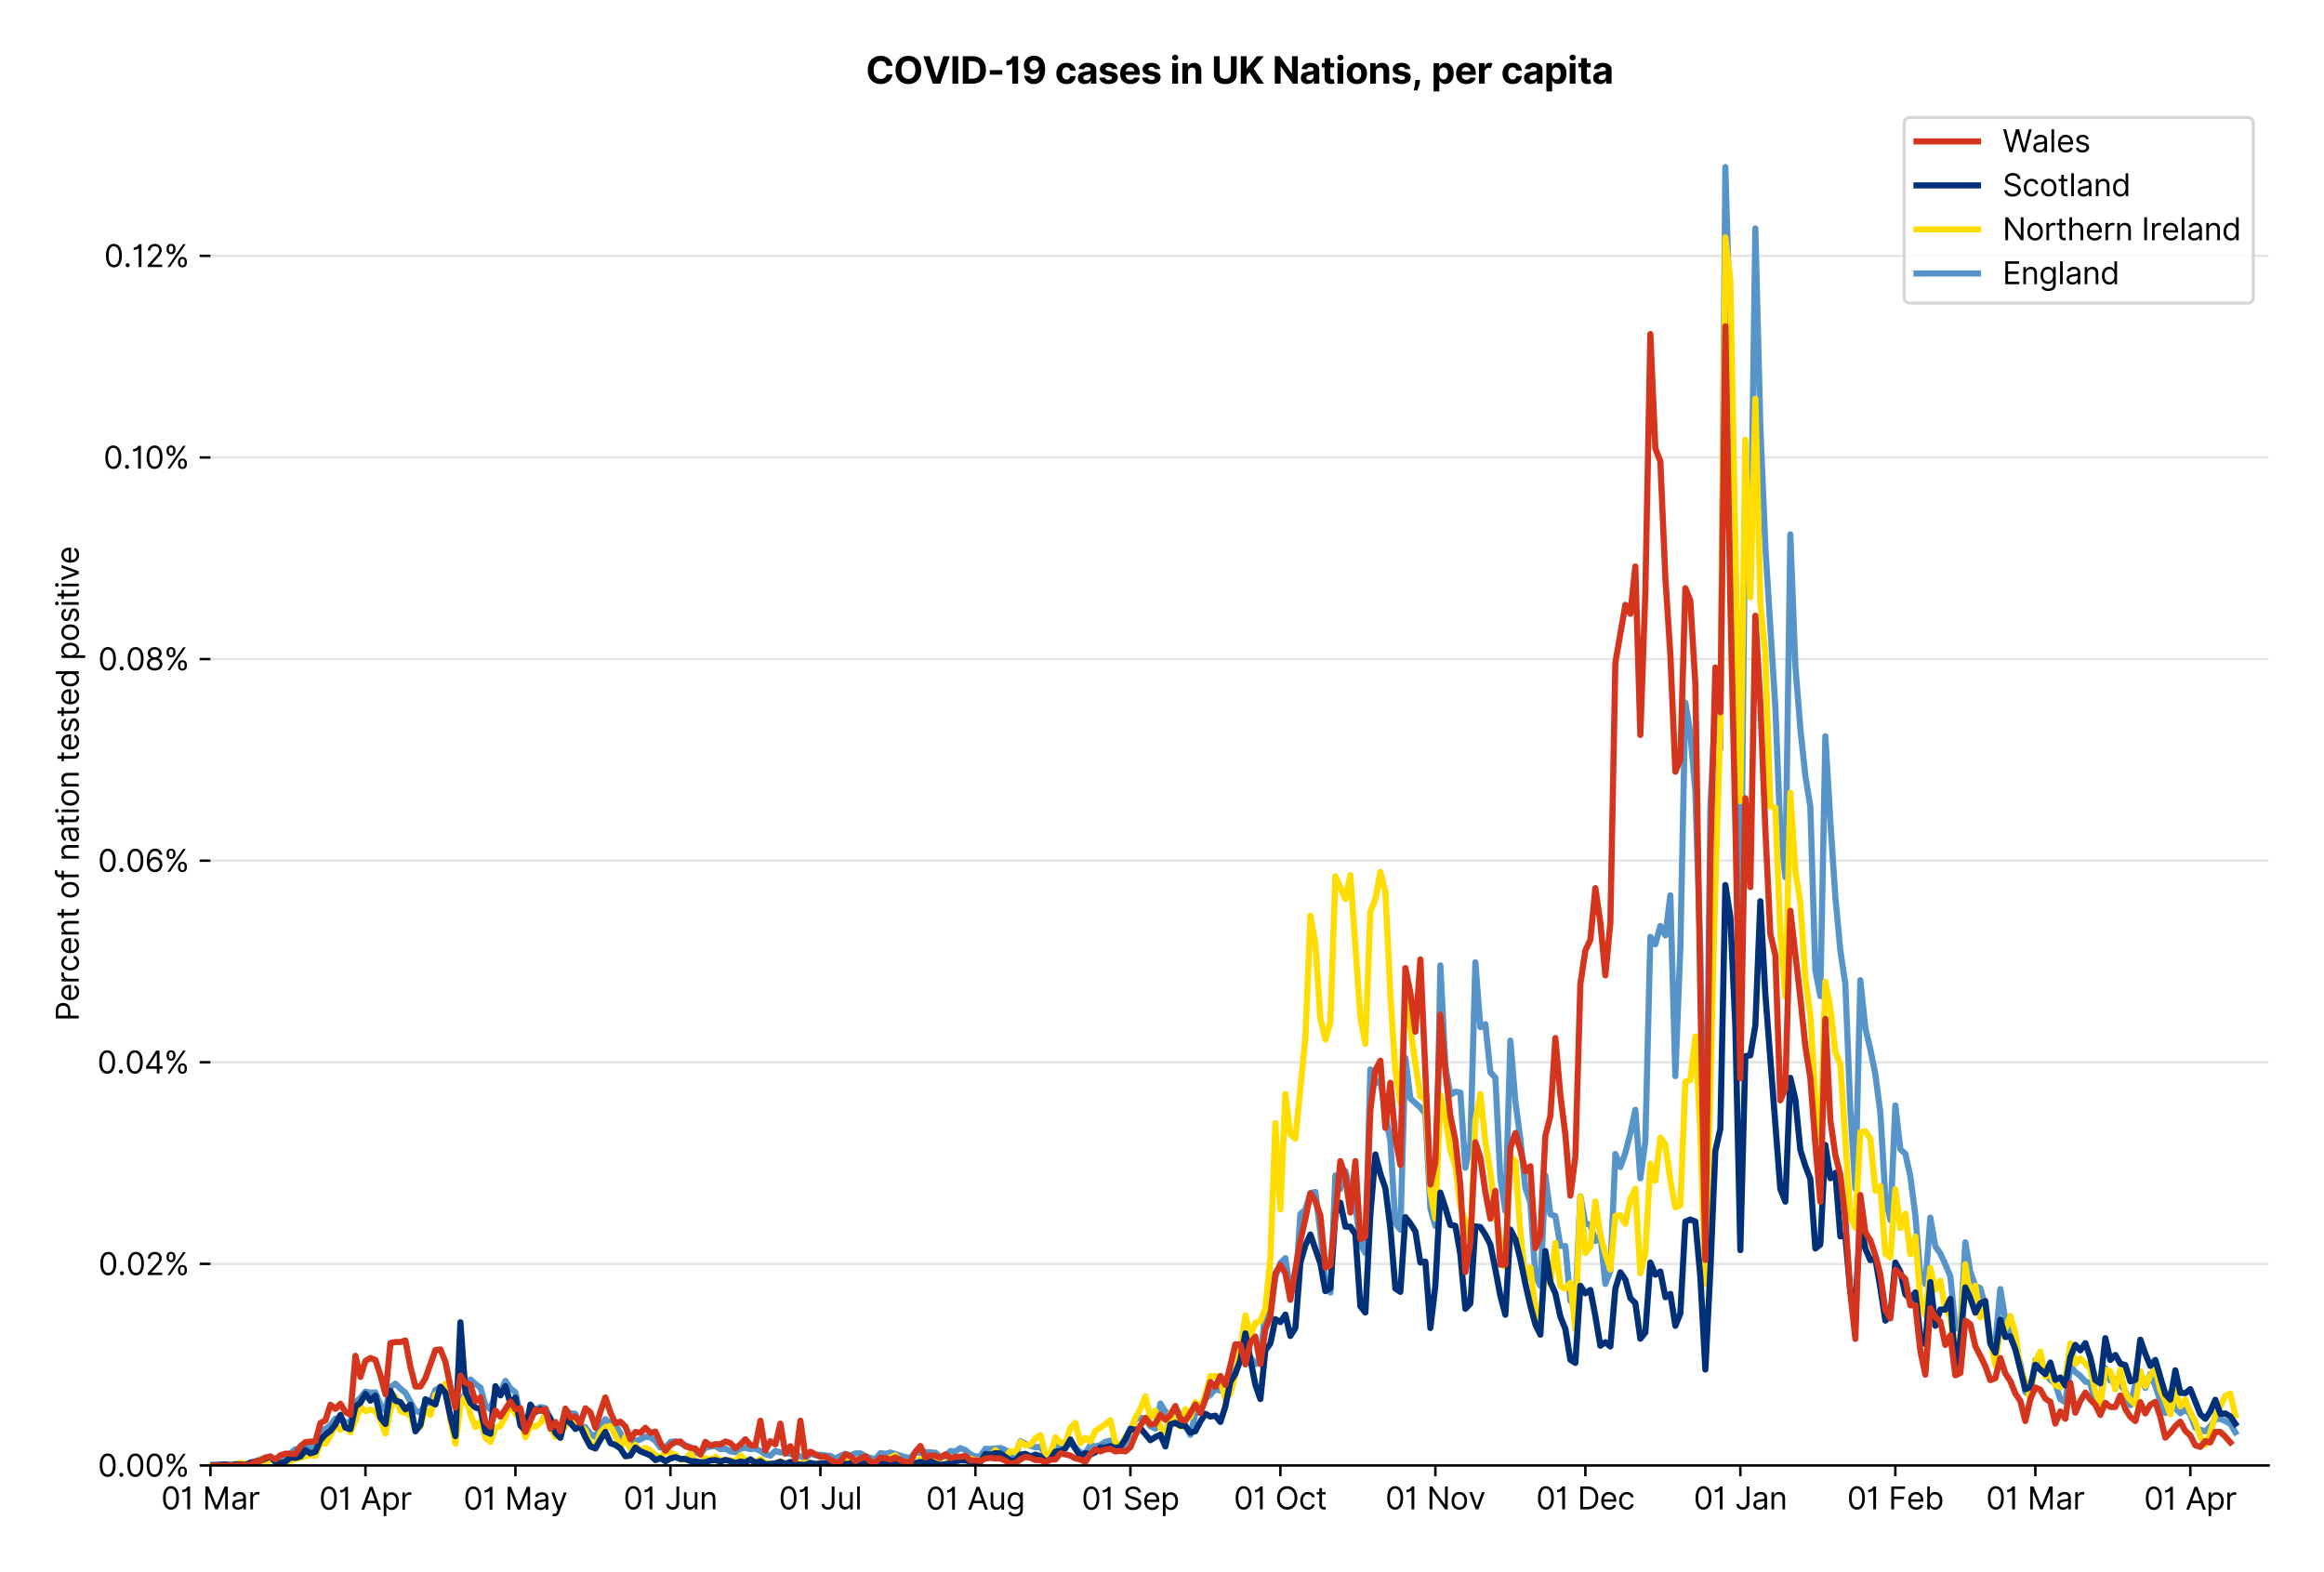<?xml version="1.0" encoding="utf-8" standalone="no"?>
<!DOCTYPE svg PUBLIC "-//W3C//DTD SVG 1.1//EN"
  "http://www.w3.org/Graphics/SVG/1.1/DTD/svg11.dtd">
<svg version="1.1" viewBox="0 0 756.061 511.276" xmlns="http://www.w3.org/2000/svg" xmlns:xlink="http://www.w3.org/1999/xlink">
 <defs>
  <style type="text/css">*{stroke-linecap:butt;stroke-linejoin:round;}</style>
 </defs>
 <g id="figure_1">
  <g id="patch_1">
   <path d="M 0 511.276 
L 756.061 511.276 
L 756.061 0 
L 0 0 
z
" style="fill:#ffffff;"/>
  </g>
  <g id="axes_1">
   <g id="patch_2">
    <path d="M 68.461 476.745 
L 738.061 476.745 
L 738.061 33.225 
L 68.461 33.225 
z
" style="fill:#ffffff;"/>
   </g>
   <g id="matplotlib.axis_1">
    <g id="xtick_1">
     <g id="line2d_1">
      <defs>
       <path d="M 0 0 
L 0 3.5 
" id="md9ff20f577" style="stroke:#000000;stroke-width:0.8;"/>
      </defs>
      <g>
       <use style="stroke:#000000;stroke-width:0.8;" x="68.461" xlink:href="#md9ff20f577" y="476.745"/>
      </g>
     </g>
     <g id="text_1">
      <!-- 01 Mar -->
      <g transform="translate(52.424 491.018)scale(0.1 -0.1)">
       <defs>
        <path d="M 2000 -64 
Q 1230 -64 806 561 
Q 382 1186 382 2327 
Q 382 3459 809 4088 
Q 1236 4718 2000 4718 
Q 2764 4718 3191 4088 
Q 3618 3459 3618 2327 
Q 3618 1186 3194 561 
Q 2771 -64 2000 -64 
z
M 2000 436 
Q 2509 436 2791 927 
Q 3073 1418 3073 2327 
Q 3073 3234 2789 3730 
Q 2505 4227 2000 4227 
Q 1496 4227 1211 3730 
Q 927 3234 927 2327 
Q 927 1418 1210 927 
Q 1493 436 2000 436 
z
" id="Inter-Regular-30" transform="scale(0.016)"/>
        <path d="M 1973 4655 
L 1973 0 
L 1409 0 
L 1409 3836 
L 1373 3836 
Q 1341 3773 1209 3692 
Q 1077 3611 868 3551 
Q 659 3491 391 3491 
L 391 3964 
Q 661 3964 859 4061 
Q 1057 4159 1190 4291 
Q 1323 4423 1392 4529 
Q 1461 4636 1473 4655 
L 1973 4655 
z
" id="Inter-Regular-31" transform="scale(0.016)"/>
        <path id="Inter-Regular-20" transform="scale(0.016)"/>
        <path d="M 564 4655 
L 1236 4655 
L 2818 791 
L 2873 791 
L 4455 4655 
L 5127 4655 
L 5127 0 
L 4600 0 
L 4600 3536 
L 4555 3536 
L 3100 0 
L 2591 0 
L 1136 3536 
L 1091 3536 
L 1091 0 
L 564 0 
L 564 4655 
z
" id="Inter-Regular-4d" transform="scale(0.016)"/>
        <path d="M 1518 -82 
Q 1186 -82 916 44 
Q 646 170 486 410 
Q 327 650 327 991 
Q 327 1291 445 1478 
Q 564 1666 761 1773 
Q 959 1880 1199 1933 
Q 1439 1986 1682 2018 
Q 2000 2059 2199 2080 
Q 2398 2102 2490 2154 
Q 2582 2207 2582 2336 
L 2582 2355 
Q 2582 2691 2399 2877 
Q 2216 3064 1846 3064 
Q 1461 3064 1243 2895 
Q 1025 2727 936 2536 
L 427 2718 
Q 564 3036 792 3214 
Q 1021 3393 1292 3464 
Q 1564 3536 1827 3536 
Q 1996 3536 2215 3496 
Q 2434 3457 2640 3334 
Q 2846 3211 2982 2963 
Q 3118 2716 3118 2300 
L 3118 0 
L 2582 0 
L 2582 473 
L 2555 473 
Q 2500 359 2373 229 
Q 2246 100 2034 9 
Q 1823 -82 1518 -82 
z
M 1600 400 
Q 1918 400 2137 525 
Q 2357 650 2469 847 
Q 2582 1045 2582 1264 
L 2582 1755 
Q 2548 1714 2433 1681 
Q 2318 1648 2169 1624 
Q 2021 1600 1881 1583 
Q 1741 1566 1655 1555 
Q 1446 1527 1265 1467 
Q 1084 1407 974 1287 
Q 864 1168 864 964 
Q 864 684 1072 542 
Q 1280 400 1600 400 
z
" id="Inter-Regular-61" transform="scale(0.016)"/>
        <path d="M 491 0 
L 491 3491 
L 1009 3491 
L 1009 2964 
L 1046 2964 
Q 1139 3223 1389 3384 
Q 1639 3545 1955 3545 
Q 2100 3545 2209 3511 
Q 2318 3477 2400 3418 
L 2218 2964 
Q 2161 2993 2085 3010 
Q 2009 3027 1909 3027 
Q 1527 3027 1277 2794 
Q 1027 2561 1027 2209 
L 1027 0 
L 491 0 
z
" id="Inter-Regular-72" transform="scale(0.016)"/>
       </defs>
       <use xlink:href="#Inter-Regular-30"/>
       <use x="62.5" xlink:href="#Inter-Regular-31"/>
       <use x="106.676" xlink:href="#Inter-Regular-20"/>
       <use x="134.801" xlink:href="#Inter-Regular-4d"/>
       <use x="225.994" xlink:href="#Inter-Regular-61"/>
       <use x="282.386" xlink:href="#Inter-Regular-72"/>
      </g>
     </g>
    </g>
    <g id="xtick_2">
     <g id="line2d_2">
      <g>
       <use style="stroke:#000000;stroke-width:0.8;" x="118.884" xlink:href="#md9ff20f577" y="476.745"/>
      </g>
     </g>
     <g id="text_2">
      <!-- 01 Apr -->
      <g transform="translate(103.799 491.117)scale(0.1 -0.1)">
       <defs>
        <path d="M 755 0 
L 164 0 
L 1873 4655 
L 2455 4655 
L 4164 0 
L 3573 0 
L 3105 1318 
L 1223 1318 
L 755 0 
z
M 1400 1818 
L 2927 1818 
L 2182 3918 
L 2146 3918 
L 1400 1818 
z
" id="Inter-Regular-41" transform="scale(0.016)"/>
        <path d="M 491 -1309 
L 491 3491 
L 1009 3491 
L 1009 2936 
L 1073 2936 
Q 1132 3027 1237 3169 
Q 1343 3311 1542 3423 
Q 1741 3536 2082 3536 
Q 2523 3536 2859 3315 
Q 3196 3095 3384 2690 
Q 3573 2286 3573 1736 
Q 3573 1182 3384 776 
Q 3196 370 2861 148 
Q 2527 -73 2091 -73 
Q 1755 -73 1552 39 
Q 1350 152 1241 296 
Q 1132 441 1073 536 
L 1027 536 
L 1027 -1309 
L 491 -1309 
z
M 1018 1745 
Q 1018 1152 1276 780 
Q 1534 409 2018 409 
Q 2355 409 2581 587 
Q 2807 766 2921 1069 
Q 3036 1373 3036 1745 
Q 3036 2114 2923 2410 
Q 2811 2707 2585 2881 
Q 2359 3055 2018 3055 
Q 1527 3055 1272 2693 
Q 1018 2332 1018 1745 
z
" id="Inter-Regular-70" transform="scale(0.016)"/>
       </defs>
       <use xlink:href="#Inter-Regular-30"/>
       <use x="62.5" xlink:href="#Inter-Regular-31"/>
       <use x="106.676" xlink:href="#Inter-Regular-20"/>
       <use x="134.801" xlink:href="#Inter-Regular-41"/>
       <use x="202.415" xlink:href="#Inter-Regular-70"/>
       <use x="263.352" xlink:href="#Inter-Regular-72"/>
      </g>
     </g>
    </g>
    <g id="xtick_3">
     <g id="line2d_3">
      <g>
       <use style="stroke:#000000;stroke-width:0.8;" x="167.68" xlink:href="#md9ff20f577" y="476.745"/>
      </g>
     </g>
     <g id="text_3">
      <!-- 01 May -->
      <g transform="translate(150.777 491.117)scale(0.1 -0.1)">
       <defs>
        <path d="M 818 -1355 
Q 682 -1355 575 -1333 
Q 468 -1311 427 -1291 
L 564 -818 
Q 857 -893 1053 -814 
Q 1250 -736 1391 -345 
L 1509 -18 
L 218 3491 
L 800 3491 
L 1764 709 
L 1800 709 
L 2764 3491 
L 3346 3491 
L 1846 -564 
Q 1550 -1355 818 -1355 
z
" id="Inter-Regular-79" transform="scale(0.016)"/>
       </defs>
       <use xlink:href="#Inter-Regular-30"/>
       <use x="62.5" xlink:href="#Inter-Regular-31"/>
       <use x="106.676" xlink:href="#Inter-Regular-20"/>
       <use x="134.801" xlink:href="#Inter-Regular-4d"/>
       <use x="225.994" xlink:href="#Inter-Regular-61"/>
       <use x="282.386" xlink:href="#Inter-Regular-79"/>
      </g>
     </g>
    </g>
    <g id="xtick_4">
     <g id="line2d_4">
      <g>
       <use style="stroke:#000000;stroke-width:0.8;" x="218.103" xlink:href="#md9ff20f577" y="476.745"/>
      </g>
     </g>
     <g id="text_4">
      <!-- 01 Jun -->
      <g transform="translate(202.819 491.018)scale(0.1 -0.1)">
       <defs>
        <path d="M 2346 4655 
L 2909 4655 
L 2909 1327 
Q 2909 657 2549 296 
Q 2189 -64 1582 -64 
Q 1200 -64 902 76 
Q 605 216 434 475 
Q 264 734 264 1091 
L 818 1091 
Q 818 795 1034 615 
Q 1250 436 1582 436 
Q 1948 436 2147 664 
Q 2346 893 2346 1327 
L 2346 4655 
z
" id="Inter-Regular-4a" transform="scale(0.016)"/>
        <path d="M 2691 1427 
L 2691 3491 
L 3227 3491 
L 3227 0 
L 2691 0 
L 2691 591 
L 2655 591 
Q 2532 325 2273 140 
Q 2014 -45 1618 -45 
Q 1127 -45 809 280 
Q 491 605 491 1273 
L 491 3491 
L 1027 3491 
L 1027 1309 
Q 1027 927 1242 700 
Q 1457 473 1791 473 
Q 1991 473 2199 575 
Q 2407 677 2549 888 
Q 2691 1100 2691 1427 
z
" id="Inter-Regular-75" transform="scale(0.016)"/>
        <path d="M 1027 2100 
L 1027 0 
L 491 0 
L 491 3491 
L 1009 3491 
L 1009 2945 
L 1055 2945 
Q 1177 3211 1427 3373 
Q 1677 3536 2073 3536 
Q 2602 3536 2928 3211 
Q 3255 2886 3255 2218 
L 3255 0 
L 2718 0 
L 2718 2182 
Q 2718 2593 2504 2824 
Q 2291 3055 1918 3055 
Q 1534 3055 1280 2806 
Q 1027 2557 1027 2100 
z
" id="Inter-Regular-6e" transform="scale(0.016)"/>
       </defs>
       <use xlink:href="#Inter-Regular-30"/>
       <use x="62.5" xlink:href="#Inter-Regular-31"/>
       <use x="106.676" xlink:href="#Inter-Regular-20"/>
       <use x="134.801" xlink:href="#Inter-Regular-4a"/>
       <use x="189.063" xlink:href="#Inter-Regular-75"/>
       <use x="247.159" xlink:href="#Inter-Regular-6e"/>
      </g>
     </g>
    </g>
    <g id="xtick_5">
     <g id="line2d_5">
      <g>
       <use style="stroke:#000000;stroke-width:0.8;" x="266.899" xlink:href="#md9ff20f577" y="476.745"/>
      </g>
     </g>
     <g id="text_5">
      <!-- 01 Jul -->
      <g transform="translate(253.356 491.018)scale(0.1 -0.1)">
       <defs>
        <path d="M 1027 4655 
L 1027 0 
L 491 0 
L 491 4655 
L 1027 4655 
z
" id="Inter-Regular-6c" transform="scale(0.016)"/>
       </defs>
       <use xlink:href="#Inter-Regular-30"/>
       <use x="62.5" xlink:href="#Inter-Regular-31"/>
       <use x="106.676" xlink:href="#Inter-Regular-20"/>
       <use x="134.801" xlink:href="#Inter-Regular-4a"/>
       <use x="189.063" xlink:href="#Inter-Regular-75"/>
       <use x="247.159" xlink:href="#Inter-Regular-6c"/>
      </g>
     </g>
    </g>
    <g id="xtick_6">
     <g id="line2d_6">
      <g>
       <use style="stroke:#000000;stroke-width:0.8;" x="317.322" xlink:href="#md9ff20f577" y="476.745"/>
      </g>
     </g>
     <g id="text_6">
      <!-- 01 Aug -->
      <g transform="translate(301.251 491.117)scale(0.1 -0.1)">
       <defs>
        <path d="M 1900 -1382 
Q 1316 -1382 976 -1169 
Q 636 -957 473 -682 
L 900 -382 
Q 973 -477 1084 -601 
Q 1196 -725 1390 -817 
Q 1584 -909 1900 -909 
Q 2323 -909 2598 -704 
Q 2873 -500 2873 -64 
L 2873 645 
L 2827 645 
Q 2768 550 2660 410 
Q 2552 270 2351 162 
Q 2150 55 1809 55 
Q 1386 55 1051 255 
Q 716 455 521 836 
Q 327 1218 327 1764 
Q 327 2300 516 2699 
Q 705 3098 1041 3317 
Q 1377 3536 1818 3536 
Q 2159 3536 2360 3423 
Q 2561 3311 2669 3169 
Q 2777 3027 2836 2936 
L 2891 2936 
L 2891 3491 
L 3409 3491 
L 3409 -100 
Q 3409 -550 3205 -833 
Q 3002 -1116 2660 -1249 
Q 2318 -1382 1900 -1382 
z
M 1882 536 
Q 2366 536 2624 864 
Q 2882 1193 2882 1773 
Q 2882 2339 2627 2697 
Q 2373 3055 1882 3055 
Q 1541 3055 1315 2882 
Q 1089 2709 976 2418 
Q 864 2127 864 1773 
Q 864 1227 1120 881 
Q 1377 536 1882 536 
z
" id="Inter-Regular-67" transform="scale(0.016)"/>
       </defs>
       <use xlink:href="#Inter-Regular-30"/>
       <use x="62.5" xlink:href="#Inter-Regular-31"/>
       <use x="106.676" xlink:href="#Inter-Regular-20"/>
       <use x="134.801" xlink:href="#Inter-Regular-41"/>
       <use x="202.415" xlink:href="#Inter-Regular-75"/>
       <use x="260.511" xlink:href="#Inter-Regular-67"/>
      </g>
     </g>
    </g>
    <g id="xtick_7">
     <g id="line2d_7">
      <g>
       <use style="stroke:#000000;stroke-width:0.8;" x="367.745" xlink:href="#md9ff20f577" y="476.745"/>
      </g>
     </g>
     <g id="text_7">
      <!-- 01 Sep -->
      <g transform="translate(351.858 491.117)scale(0.1 -0.1)">
       <defs>
        <path d="M 3109 3491 
Q 3068 3836 2777 4027 
Q 2486 4218 2064 4218 
Q 1600 4218 1318 3999 
Q 1036 3780 1036 3445 
Q 1036 3195 1189 3042 
Q 1343 2889 1553 2803 
Q 1764 2718 1936 2673 
L 2409 2545 
Q 2591 2498 2815 2414 
Q 3039 2330 3244 2185 
Q 3450 2041 3584 1816 
Q 3718 1591 3718 1264 
Q 3718 886 3521 581 
Q 3325 277 2949 97 
Q 2573 -82 2036 -82 
Q 1286 -82 845 272 
Q 405 627 364 1200 
L 946 1200 
Q 968 936 1124 764 
Q 1280 593 1519 510 
Q 1759 427 2036 427 
Q 2359 427 2616 533 
Q 2873 639 3023 828 
Q 3173 1018 3173 1273 
Q 3173 1505 3043 1650 
Q 2914 1795 2702 1886 
Q 2491 1977 2246 2045 
L 1673 2209 
Q 1127 2366 809 2657 
Q 491 2948 491 3418 
Q 491 3809 703 4101 
Q 916 4393 1276 4555 
Q 1636 4718 2082 4718 
Q 2532 4718 2882 4558 
Q 3232 4398 3437 4120 
Q 3643 3843 3655 3491 
L 3109 3491 
z
" id="Inter-Regular-53" transform="scale(0.016)"/>
        <path d="M 1955 -73 
Q 1450 -73 1085 151 
Q 721 375 524 778 
Q 327 1182 327 1718 
Q 327 2255 524 2665 
Q 721 3075 1074 3305 
Q 1427 3536 1900 3536 
Q 2173 3536 2439 3445 
Q 2705 3355 2923 3151 
Q 3141 2948 3270 2614 
Q 3400 2280 3400 1791 
L 3400 1564 
L 866 1564 
Q 884 1005 1183 707 
Q 1482 409 1955 409 
Q 2271 409 2498 545 
Q 2725 682 2827 955 
L 3346 809 
Q 3223 414 2854 170 
Q 2486 -73 1955 -73 
z
M 866 2027 
L 2855 2027 
Q 2855 2470 2595 2762 
Q 2336 3055 1900 3055 
Q 1593 3055 1368 2911 
Q 1143 2768 1013 2533 
Q 884 2298 866 2027 
z
" id="Inter-Regular-65" transform="scale(0.016)"/>
       </defs>
       <use xlink:href="#Inter-Regular-30"/>
       <use x="62.5" xlink:href="#Inter-Regular-31"/>
       <use x="106.676" xlink:href="#Inter-Regular-20"/>
       <use x="134.801" xlink:href="#Inter-Regular-53"/>
       <use x="198.58" xlink:href="#Inter-Regular-65"/>
       <use x="256.818" xlink:href="#Inter-Regular-70"/>
      </g>
     </g>
    </g>
    <g id="xtick_8">
     <g id="line2d_8">
      <g>
       <use style="stroke:#000000;stroke-width:0.8;" x="416.542" xlink:href="#md9ff20f577" y="476.745"/>
      </g>
     </g>
     <g id="text_8">
      <!-- 01 Oct -->
      <g transform="translate(401.385 491.018)scale(0.1 -0.1)">
       <defs>
        <path d="M 4491 2327 
Q 4491 1591 4225 1054 
Q 3959 518 3495 227 
Q 3032 -64 2436 -64 
Q 1841 -64 1377 227 
Q 914 518 648 1054 
Q 382 1591 382 2327 
Q 382 3064 648 3600 
Q 914 4136 1377 4427 
Q 1841 4718 2436 4718 
Q 3032 4718 3495 4427 
Q 3959 4136 4225 3600 
Q 4491 3064 4491 2327 
z
M 3946 2327 
Q 3946 2932 3744 3348 
Q 3543 3764 3201 3977 
Q 2859 4191 2436 4191 
Q 2014 4191 1672 3977 
Q 1330 3764 1128 3348 
Q 927 2932 927 2327 
Q 927 1723 1128 1307 
Q 1330 891 1672 677 
Q 2014 464 2436 464 
Q 2859 464 3201 677 
Q 3543 891 3744 1307 
Q 3946 1723 3946 2327 
z
" id="Inter-Regular-4f" transform="scale(0.016)"/>
        <path d="M 1909 -73 
Q 1418 -73 1063 159 
Q 709 391 518 798 
Q 327 1205 327 1727 
Q 327 2259 524 2667 
Q 721 3075 1074 3305 
Q 1427 3536 1900 3536 
Q 2268 3536 2563 3400 
Q 2859 3264 3047 3018 
Q 3236 2773 3282 2445 
L 2746 2445 
Q 2684 2684 2474 2869 
Q 2264 3055 1909 3055 
Q 1439 3055 1151 2697 
Q 864 2339 864 1745 
Q 864 1139 1148 774 
Q 1432 409 1909 409 
Q 2223 409 2447 570 
Q 2671 732 2746 1018 
L 3282 1018 
Q 3236 709 3058 462 
Q 2880 216 2588 71 
Q 2296 -73 1909 -73 
z
" id="Inter-Regular-63" transform="scale(0.016)"/>
        <path d="M 2009 3491 
L 2009 3036 
L 1264 3036 
L 1264 1000 
Q 1264 773 1331 660 
Q 1398 548 1503 510 
Q 1609 473 1727 473 
Q 1816 473 1873 483 
Q 1930 493 1964 500 
L 2073 18 
Q 2018 -2 1920 -23 
Q 1823 -45 1673 -45 
Q 1446 -45 1228 52 
Q 1011 150 869 350 
Q 727 550 727 855 
L 727 3036 
L 200 3036 
L 200 3491 
L 727 3491 
L 727 4327 
L 1264 4327 
L 1264 3491 
L 2009 3491 
z
" id="Inter-Regular-74" transform="scale(0.016)"/>
       </defs>
       <use xlink:href="#Inter-Regular-30"/>
       <use x="62.5" xlink:href="#Inter-Regular-31"/>
       <use x="106.676" xlink:href="#Inter-Regular-20"/>
       <use x="134.801" xlink:href="#Inter-Regular-4f"/>
       <use x="210.938" xlink:href="#Inter-Regular-63"/>
       <use x="266.761" xlink:href="#Inter-Regular-74"/>
      </g>
     </g>
    </g>
    <g id="xtick_9">
     <g id="line2d_9">
      <g>
       <use style="stroke:#000000;stroke-width:0.8;" x="466.965" xlink:href="#md9ff20f577" y="476.745"/>
      </g>
     </g>
     <g id="text_9">
      <!-- 01 Nov -->
      <g transform="translate(450.694 491.018)scale(0.1 -0.1)">
       <defs>
        <path d="M 4255 4655 
L 4255 0 
L 3709 0 
L 1173 3655 
L 1127 3655 
L 1127 0 
L 564 0 
L 564 4655 
L 1109 4655 
L 3655 991 
L 3700 991 
L 3700 4655 
L 4255 4655 
z
" id="Inter-Regular-4e" transform="scale(0.016)"/>
        <path d="M 1909 -73 
Q 1436 -73 1080 152 
Q 725 377 526 781 
Q 327 1186 327 1727 
Q 327 2273 526 2679 
Q 725 3086 1080 3311 
Q 1436 3536 1909 3536 
Q 2382 3536 2737 3311 
Q 3093 3086 3292 2679 
Q 3491 2273 3491 1727 
Q 3491 1186 3292 781 
Q 3093 377 2737 152 
Q 2382 -73 1909 -73 
z
M 1909 409 
Q 2268 409 2500 593 
Q 2732 777 2843 1077 
Q 2955 1377 2955 1727 
Q 2955 2077 2843 2379 
Q 2732 2682 2500 2868 
Q 2268 3055 1909 3055 
Q 1550 3055 1318 2868 
Q 1086 2682 975 2379 
Q 864 2077 864 1727 
Q 864 1377 975 1077 
Q 1086 777 1318 593 
Q 1550 409 1909 409 
z
" id="Inter-Regular-6f" transform="scale(0.016)"/>
        <path d="M 3346 3491 
L 2055 0 
L 1509 0 
L 218 3491 
L 800 3491 
L 1764 709 
L 1800 709 
L 2764 3491 
L 3346 3491 
z
" id="Inter-Regular-76" transform="scale(0.016)"/>
       </defs>
       <use xlink:href="#Inter-Regular-30"/>
       <use x="62.5" xlink:href="#Inter-Regular-31"/>
       <use x="106.676" xlink:href="#Inter-Regular-20"/>
       <use x="134.801" xlink:href="#Inter-Regular-4e"/>
       <use x="210.085" xlink:href="#Inter-Regular-6f"/>
       <use x="269.744" xlink:href="#Inter-Regular-76"/>
      </g>
     </g>
    </g>
    <g id="xtick_10">
     <g id="line2d_10">
      <g>
       <use style="stroke:#000000;stroke-width:0.8;" x="515.761" xlink:href="#md9ff20f577" y="476.745"/>
      </g>
     </g>
     <g id="text_10">
      <!-- 01 Dec -->
      <g transform="translate(499.724 491.018)scale(0.1 -0.1)">
       <defs>
        <path d="M 2000 0 
L 564 0 
L 564 4655 
L 2064 4655 
Q 2741 4655 3223 4376 
Q 3705 4098 3961 3578 
Q 4218 3059 4218 2336 
Q 4218 1609 3959 1085 
Q 3700 561 3204 280 
Q 2709 0 2000 0 
z
M 1127 500 
L 1964 500 
Q 2830 500 3251 992 
Q 3673 1484 3673 2336 
Q 3673 3182 3259 3668 
Q 2846 4155 2027 4155 
L 1127 4155 
L 1127 500 
z
" id="Inter-Regular-44" transform="scale(0.016)"/>
       </defs>
       <use xlink:href="#Inter-Regular-30"/>
       <use x="62.5" xlink:href="#Inter-Regular-31"/>
       <use x="106.676" xlink:href="#Inter-Regular-20"/>
       <use x="134.801" xlink:href="#Inter-Regular-44"/>
       <use x="206.676" xlink:href="#Inter-Regular-65"/>
       <use x="264.915" xlink:href="#Inter-Regular-63"/>
      </g>
     </g>
    </g>
    <g id="xtick_11">
     <g id="line2d_11">
      <g>
       <use style="stroke:#000000;stroke-width:0.8;" x="566.184" xlink:href="#md9ff20f577" y="476.745"/>
      </g>
     </g>
     <g id="text_11">
      <!-- 01 Jan -->
      <g transform="translate(550.985 491.018)scale(0.1 -0.1)">
       <use xlink:href="#Inter-Regular-30"/>
       <use x="62.5" xlink:href="#Inter-Regular-31"/>
       <use x="106.676" xlink:href="#Inter-Regular-20"/>
       <use x="134.801" xlink:href="#Inter-Regular-4a"/>
       <use x="189.063" xlink:href="#Inter-Regular-61"/>
       <use x="245.455" xlink:href="#Inter-Regular-6e"/>
      </g>
     </g>
    </g>
    <g id="xtick_12">
     <g id="line2d_12">
      <g>
       <use style="stroke:#000000;stroke-width:0.8;" x="616.607" xlink:href="#md9ff20f577" y="476.745"/>
      </g>
     </g>
     <g id="text_12">
      <!-- 01 Feb -->
      <g transform="translate(600.918 491.018)scale(0.1 -0.1)">
       <defs>
        <path d="M 564 0 
L 564 4655 
L 3355 4655 
L 3355 4155 
L 1127 4155 
L 1127 2582 
L 3146 2582 
L 3146 2082 
L 1127 2082 
L 1127 0 
L 564 0 
z
" id="Inter-Regular-46" transform="scale(0.016)"/>
        <path d="M 564 0 
L 564 4655 
L 1100 4655 
L 1100 2936 
L 1146 2936 
Q 1205 3027 1310 3169 
Q 1416 3311 1615 3423 
Q 1814 3536 2155 3536 
Q 2596 3536 2932 3315 
Q 3268 3095 3457 2690 
Q 3646 2286 3646 1736 
Q 3646 1182 3457 776 
Q 3268 370 2934 148 
Q 2600 -73 2164 -73 
Q 1827 -73 1625 39 
Q 1423 152 1314 296 
Q 1205 441 1146 536 
L 1082 536 
L 1082 0 
L 564 0 
z
M 1091 1745 
Q 1091 1152 1349 780 
Q 1607 409 2091 409 
Q 2427 409 2653 587 
Q 2880 766 2994 1069 
Q 3109 1373 3109 1745 
Q 3109 2114 2996 2410 
Q 2884 2707 2658 2881 
Q 2432 3055 2091 3055 
Q 1600 3055 1345 2693 
Q 1091 2332 1091 1745 
z
" id="Inter-Regular-62" transform="scale(0.016)"/>
       </defs>
       <use xlink:href="#Inter-Regular-30"/>
       <use x="62.5" xlink:href="#Inter-Regular-31"/>
       <use x="106.676" xlink:href="#Inter-Regular-20"/>
       <use x="134.801" xlink:href="#Inter-Regular-46"/>
       <use x="193.466" xlink:href="#Inter-Regular-65"/>
       <use x="251.705" xlink:href="#Inter-Regular-62"/>
      </g>
     </g>
    </g>
    <g id="xtick_13">
     <g id="line2d_13">
      <g>
       <use style="stroke:#000000;stroke-width:0.8;" x="662.15" xlink:href="#md9ff20f577" y="476.745"/>
      </g>
     </g>
     <g id="text_13">
      <!-- 01 Mar -->
      <g transform="translate(646.113 491.018)scale(0.1 -0.1)">
       <use xlink:href="#Inter-Regular-30"/>
       <use x="62.5" xlink:href="#Inter-Regular-31"/>
       <use x="106.676" xlink:href="#Inter-Regular-20"/>
       <use x="134.801" xlink:href="#Inter-Regular-4d"/>
       <use x="225.994" xlink:href="#Inter-Regular-61"/>
       <use x="282.386" xlink:href="#Inter-Regular-72"/>
      </g>
     </g>
    </g>
    <g id="xtick_14">
     <g id="line2d_14">
      <g>
       <use style="stroke:#000000;stroke-width:0.8;" x="712.573" xlink:href="#md9ff20f577" y="476.745"/>
      </g>
     </g>
     <g id="text_14">
      <!-- 01 Apr -->
      <g transform="translate(697.488 491.117)scale(0.1 -0.1)">
       <use xlink:href="#Inter-Regular-30"/>
       <use x="62.5" xlink:href="#Inter-Regular-31"/>
       <use x="106.676" xlink:href="#Inter-Regular-20"/>
       <use x="134.801" xlink:href="#Inter-Regular-41"/>
       <use x="202.415" xlink:href="#Inter-Regular-70"/>
       <use x="263.352" xlink:href="#Inter-Regular-72"/>
      </g>
     </g>
    </g>
   </g>
   <g id="matplotlib.axis_2">
    <g id="ytick_1">
     <g id="line2d_15">
      <path clip-path="url(#pc788d63886)" d="M 68.461 476.745 
L 738.061 476.745 
" style="fill:none;stroke:#e5e5e5;stroke-linecap:square;stroke-width:0.8;"/>
     </g>
     <g id="line2d_16">
      <defs>
       <path d="M 0 0 
L -3.5 0 
" id="m273e20b77d" style="stroke:#000000;stroke-width:0.8;"/>
      </defs>
      <g>
       <use style="stroke:#000000;stroke-width:0.8;" x="68.461" xlink:href="#m273e20b77d" y="476.745"/>
      </g>
     </g>
     <g id="text_15">
      <!-- 0.00% -->
      <g transform="translate(31.83 480.382)scale(0.1 -0.1)">
       <defs>
        <path d="M 882 -36 
Q 714 -36 593 84 
Q 473 205 473 373 
Q 473 541 593 661 
Q 714 782 882 782 
Q 1050 782 1170 661 
Q 1291 541 1291 373 
Q 1291 205 1170 84 
Q 1050 -36 882 -36 
z
" id="Inter-Regular-2e" transform="scale(0.016)"/>
        <path d="M 2855 873 
L 2855 1118 
Q 2855 1373 2960 1585 
Q 3066 1798 3269 1926 
Q 3473 2055 3764 2055 
Q 4059 2055 4259 1926 
Q 4459 1798 4561 1585 
Q 4664 1373 4664 1118 
L 4664 873 
Q 4664 618 4560 405 
Q 4457 193 4256 64 
Q 4055 -64 3764 -64 
Q 3468 -64 3266 64 
Q 3064 193 2959 405 
Q 2855 618 2855 873 
z
M 536 3536 
L 536 3782 
Q 536 4036 642 4248 
Q 748 4461 951 4589 
Q 1155 4718 1446 4718 
Q 1741 4718 1941 4589 
Q 2141 4461 2243 4248 
Q 2346 4036 2346 3782 
L 2346 3536 
Q 2346 3282 2242 3069 
Q 2139 2857 1937 2728 
Q 1736 2600 1446 2600 
Q 1150 2600 948 2728 
Q 746 2857 641 3069 
Q 536 3282 536 3536 
z
M 709 0 
L 3909 4655 
L 4427 4655 
L 1227 0 
L 709 0 
z
M 3318 1118 
L 3318 873 
Q 3318 661 3418 494 
Q 3518 327 3764 327 
Q 4002 327 4101 494 
Q 4200 661 4200 873 
L 4200 1118 
Q 4200 1330 4104 1497 
Q 4009 1664 3764 1664 
Q 3525 1664 3421 1497 
Q 3318 1330 3318 1118 
z
M 1000 3782 
L 1000 3536 
Q 1000 3325 1100 3158 
Q 1200 2991 1446 2991 
Q 1684 2991 1783 3158 
Q 1882 3325 1882 3536 
L 1882 3782 
Q 1882 3993 1786 4160 
Q 1691 4327 1446 4327 
Q 1207 4327 1103 4160 
Q 1000 3993 1000 3782 
z
" id="Inter-Regular-25" transform="scale(0.016)"/>
       </defs>
       <use xlink:href="#Inter-Regular-30"/>
       <use x="62.5" xlink:href="#Inter-Regular-2e"/>
       <use x="90.057" xlink:href="#Inter-Regular-30"/>
       <use x="152.557" xlink:href="#Inter-Regular-30"/>
       <use x="215.057" xlink:href="#Inter-Regular-25"/>
      </g>
     </g>
    </g>
    <g id="ytick_2">
     <g id="line2d_17">
      <path clip-path="url(#pc788d63886)" d="M 68.461 411.161 
L 738.061 411.161 
" style="fill:none;stroke:#e5e5e5;stroke-linecap:square;stroke-width:0.8;"/>
     </g>
     <g id="line2d_18">
      <g>
       <use style="stroke:#000000;stroke-width:0.8;" x="68.461" xlink:href="#m273e20b77d" y="411.161"/>
      </g>
     </g>
     <g id="text_16">
      <!-- 0.02% -->
      <g transform="translate(32.028 414.797)scale(0.1 -0.1)">
       <defs>
        <path d="M 482 0 
L 482 409 
L 2018 2091 
Q 2289 2386 2464 2605 
Q 2639 2825 2724 3019 
Q 2809 3214 2809 3427 
Q 2809 3795 2553 4011 
Q 2298 4227 1918 4227 
Q 1514 4227 1275 3985 
Q 1036 3743 1036 3345 
L 500 3345 
Q 500 3755 688 4064 
Q 877 4373 1203 4545 
Q 1530 4718 1936 4718 
Q 2346 4718 2661 4545 
Q 2977 4373 3156 4079 
Q 3336 3786 3336 3427 
Q 3336 3170 3244 2926 
Q 3152 2682 2926 2383 
Q 2700 2084 2300 1655 
L 1255 536 
L 1255 500 
L 3418 500 
L 3418 0 
L 482 0 
z
" id="Inter-Regular-32" transform="scale(0.016)"/>
       </defs>
       <use xlink:href="#Inter-Regular-30"/>
       <use x="62.5" xlink:href="#Inter-Regular-2e"/>
       <use x="90.057" xlink:href="#Inter-Regular-30"/>
       <use x="152.557" xlink:href="#Inter-Regular-32"/>
       <use x="213.068" xlink:href="#Inter-Regular-25"/>
      </g>
     </g>
    </g>
    <g id="ytick_3">
     <g id="line2d_19">
      <path clip-path="url(#pc788d63886)" d="M 68.461 345.576 
L 738.061 345.576 
" style="fill:none;stroke:#e5e5e5;stroke-linecap:square;stroke-width:0.8;"/>
     </g>
     <g id="line2d_20">
      <g>
       <use style="stroke:#000000;stroke-width:0.8;" x="68.461" xlink:href="#m273e20b77d" y="345.576"/>
      </g>
     </g>
     <g id="text_17">
      <!-- 0.04% -->
      <g transform="translate(31.659 349.213)scale(0.1 -0.1)">
       <defs>
        <path d="M 373 955 
L 373 1418 
L 2418 4655 
L 3100 4655 
L 3100 1455 
L 3736 1455 
L 3736 955 
L 3100 955 
L 3100 0 
L 2564 0 
L 2564 955 
L 373 955 
z
M 2564 1455 
L 2564 3936 
L 2527 3936 
L 982 1491 
L 982 1455 
L 2564 1455 
z
" id="Inter-Regular-34" transform="scale(0.016)"/>
       </defs>
       <use xlink:href="#Inter-Regular-30"/>
       <use x="62.5" xlink:href="#Inter-Regular-2e"/>
       <use x="90.057" xlink:href="#Inter-Regular-30"/>
       <use x="152.557" xlink:href="#Inter-Regular-34"/>
       <use x="216.761" xlink:href="#Inter-Regular-25"/>
      </g>
     </g>
    </g>
    <g id="ytick_4">
     <g id="line2d_21">
      <path clip-path="url(#pc788d63886)" d="M 68.461 279.992 
L 738.061 279.992 
" style="fill:none;stroke:#e5e5e5;stroke-linecap:square;stroke-width:0.8;"/>
     </g>
     <g id="line2d_22">
      <g>
       <use style="stroke:#000000;stroke-width:0.8;" x="68.461" xlink:href="#m273e20b77d" y="279.992"/>
      </g>
     </g>
     <g id="text_18">
      <!-- 0.06% -->
      <g transform="translate(31.844 283.629)scale(0.1 -0.1)">
       <defs>
        <path d="M 2027 -64 
Q 1741 -59 1454 45 
Q 1168 150 932 399 
Q 696 648 552 1074 
Q 409 1500 409 2145 
Q 409 3386 861 4056 
Q 1314 4727 2100 4727 
Q 2686 4727 3073 4384 
Q 3461 4041 3546 3491 
L 2991 3491 
Q 2914 3811 2691 4019 
Q 2468 4227 2100 4227 
Q 1559 4227 1249 3755 
Q 939 3284 936 2427 
L 973 2427 
Q 1164 2716 1461 2880 
Q 1759 3045 2118 3045 
Q 2518 3045 2850 2846 
Q 3182 2648 3382 2299 
Q 3582 1950 3582 1500 
Q 3582 1068 3389 710 
Q 3196 352 2847 142 
Q 2498 -68 2027 -64 
z
M 2027 436 
Q 2314 436 2542 579 
Q 2771 723 2903 964 
Q 3036 1205 3036 1500 
Q 3036 1789 2908 2026 
Q 2780 2264 2556 2404 
Q 2332 2545 2046 2545 
Q 1757 2545 1525 2397 
Q 1293 2250 1157 2010 
Q 1021 1770 1018 1491 
Q 1018 1214 1149 973 
Q 1280 732 1508 584 
Q 1736 436 2027 436 
z
" id="Inter-Regular-36" transform="scale(0.016)"/>
       </defs>
       <use xlink:href="#Inter-Regular-30"/>
       <use x="62.5" xlink:href="#Inter-Regular-2e"/>
       <use x="90.057" xlink:href="#Inter-Regular-30"/>
       <use x="152.557" xlink:href="#Inter-Regular-36"/>
       <use x="214.915" xlink:href="#Inter-Regular-25"/>
      </g>
     </g>
    </g>
    <g id="ytick_5">
     <g id="line2d_23">
      <path clip-path="url(#pc788d63886)" d="M 68.461 214.408 
L 738.061 214.408 
" style="fill:none;stroke:#e5e5e5;stroke-linecap:square;stroke-width:0.8;"/>
     </g>
     <g id="line2d_24">
      <g>
       <use style="stroke:#000000;stroke-width:0.8;" x="68.461" xlink:href="#m273e20b77d" y="214.408"/>
      </g>
     </g>
     <g id="text_19">
      <!-- 0.08% -->
      <g transform="translate(31.914 218.045)scale(0.1 -0.1)">
       <defs>
        <path d="M 1973 -64 
Q 1505 -64 1147 103 
Q 789 270 589 564 
Q 389 859 391 1236 
Q 389 1532 507 1783 
Q 625 2034 830 2203 
Q 1036 2373 1291 2418 
L 1291 2445 
Q 957 2532 759 2821 
Q 561 3111 564 3482 
Q 561 3836 743 4115 
Q 925 4395 1244 4556 
Q 1564 4718 1973 4718 
Q 2377 4718 2695 4556 
Q 3014 4395 3197 4115 
Q 3380 3836 3382 3482 
Q 3380 3111 3181 2821 
Q 2982 2532 2655 2445 
L 2655 2418 
Q 2907 2373 3109 2203 
Q 3311 2034 3431 1783 
Q 3552 1532 3555 1236 
Q 3552 859 3351 564 
Q 3150 270 2794 103 
Q 2439 -64 1973 -64 
z
M 1973 436 
Q 2446 436 2722 662 
Q 2998 889 3000 1264 
Q 2998 1527 2864 1729 
Q 2730 1932 2499 2048 
Q 2268 2164 1973 2164 
Q 1675 2164 1442 2048 
Q 1209 1932 1076 1729 
Q 943 1527 946 1264 
Q 943 889 1218 662 
Q 1493 436 1973 436 
z
M 1973 2645 
Q 2348 2645 2591 2864 
Q 2834 3084 2836 3445 
Q 2834 3800 2596 4013 
Q 2359 4227 1973 4227 
Q 1582 4227 1344 4013 
Q 1107 3800 1109 3445 
Q 1107 3084 1349 2864 
Q 1591 2645 1973 2645 
z
" id="Inter-Regular-38" transform="scale(0.016)"/>
       </defs>
       <use xlink:href="#Inter-Regular-30"/>
       <use x="62.5" xlink:href="#Inter-Regular-2e"/>
       <use x="90.057" xlink:href="#Inter-Regular-30"/>
       <use x="152.557" xlink:href="#Inter-Regular-38"/>
       <use x="214.205" xlink:href="#Inter-Regular-25"/>
      </g>
     </g>
    </g>
    <g id="ytick_6">
     <g id="line2d_25">
      <path clip-path="url(#pc788d63886)" d="M 68.461 148.824 
L 738.061 148.824 
" style="fill:none;stroke:#e5e5e5;stroke-linecap:square;stroke-width:0.8;"/>
     </g>
     <g id="line2d_26">
      <g>
       <use style="stroke:#000000;stroke-width:0.8;" x="68.461" xlink:href="#m273e20b77d" y="148.824"/>
      </g>
     </g>
     <g id="text_20">
      <!-- 0.10% -->
      <g transform="translate(33.663 152.46)scale(0.1 -0.1)">
       <use xlink:href="#Inter-Regular-30"/>
       <use x="62.5" xlink:href="#Inter-Regular-2e"/>
       <use x="90.057" xlink:href="#Inter-Regular-31"/>
       <use x="134.233" xlink:href="#Inter-Regular-30"/>
       <use x="196.733" xlink:href="#Inter-Regular-25"/>
      </g>
     </g>
    </g>
    <g id="ytick_7">
     <g id="line2d_27">
      <path clip-path="url(#pc788d63886)" d="M 68.461 83.239 
L 738.061 83.239 
" style="fill:none;stroke:#e5e5e5;stroke-linecap:square;stroke-width:0.8;"/>
     </g>
     <g id="line2d_28">
      <g>
       <use style="stroke:#000000;stroke-width:0.8;" x="68.461" xlink:href="#m273e20b77d" y="83.239"/>
      </g>
     </g>
     <g id="text_21">
      <!-- 0.12% -->
      <g transform="translate(33.861 86.876)scale(0.1 -0.1)">
       <use xlink:href="#Inter-Regular-30"/>
       <use x="62.5" xlink:href="#Inter-Regular-2e"/>
       <use x="90.057" xlink:href="#Inter-Regular-31"/>
       <use x="134.233" xlink:href="#Inter-Regular-32"/>
       <use x="194.744" xlink:href="#Inter-Regular-25"/>
      </g>
     </g>
    </g>
    <g id="text_22">
     <!-- Percent of nation tested positive -->
     <g transform="translate(25.614 332.215)rotate(-90)scale(0.1 -0.1)">
      <defs>
       <path d="M 564 0 
L 564 4655 
L 2136 4655 
Q 2684 4655 3033 4458 
Q 3382 4261 3550 3927 
Q 3718 3593 3718 3182 
Q 3718 2770 3551 2434 
Q 3384 2098 3036 1899 
Q 2689 1700 2146 1700 
L 1127 1700 
L 1127 0 
L 564 0 
z
M 1127 2200 
L 2127 2200 
Q 2689 2200 2926 2482 
Q 3164 2764 3164 3182 
Q 3164 3602 2925 3878 
Q 2686 4155 2118 4155 
L 1127 4155 
L 1127 2200 
z
" id="Inter-Regular-50" transform="scale(0.016)"/>
       <path d="M 2046 3491 
L 2046 3036 
L 1264 3036 
L 1264 0 
L 727 0 
L 727 3036 
L 164 3036 
L 164 3491 
L 727 3491 
L 727 3973 
Q 727 4273 868 4473 
Q 1009 4673 1234 4773 
Q 1459 4873 1709 4873 
Q 1907 4873 2032 4841 
Q 2157 4809 2218 4782 
L 2064 4318 
Q 2023 4332 1951 4352 
Q 1880 4373 1764 4373 
Q 1498 4373 1381 4239 
Q 1264 4105 1264 3845 
L 1264 3491 
L 2046 3491 
z
" id="Inter-Regular-66" transform="scale(0.016)"/>
       <path d="M 491 0 
L 491 3491 
L 1027 3491 
L 1027 0 
L 491 0 
z
M 764 4073 
Q 607 4073 494 4179 
Q 382 4286 382 4436 
Q 382 4586 494 4693 
Q 607 4800 764 4800 
Q 921 4800 1033 4693 
Q 1146 4586 1146 4436 
Q 1146 4286 1033 4179 
Q 921 4073 764 4073 
z
" id="Inter-Regular-69" transform="scale(0.016)"/>
       <path d="M 2964 2709 
L 2482 2573 
Q 2411 2755 2245 2914 
Q 2080 3073 1727 3073 
Q 1407 3073 1194 2926 
Q 982 2780 982 2555 
Q 982 2355 1127 2239 
Q 1273 2123 1582 2045 
L 2100 1918 
Q 3027 1691 3027 973 
Q 3027 673 2855 436 
Q 2684 200 2377 63 
Q 2071 -73 1664 -73 
Q 1130 -73 780 159 
Q 430 391 336 836 
L 846 964 
Q 989 400 1655 400 
Q 2030 400 2251 560 
Q 2473 720 2473 945 
Q 2473 1316 1955 1436 
L 1373 1573 
Q 893 1686 669 1926 
Q 446 2166 446 2527 
Q 446 2823 613 3050 
Q 780 3277 1069 3406 
Q 1359 3536 1727 3536 
Q 2246 3536 2542 3309 
Q 2839 3082 2964 2709 
z
" id="Inter-Regular-73" transform="scale(0.016)"/>
       <path d="M 1809 -73 
Q 1373 -73 1039 148 
Q 705 370 516 776 
Q 327 1182 327 1736 
Q 327 2286 516 2690 
Q 705 3095 1041 3315 
Q 1377 3536 1818 3536 
Q 2159 3536 2358 3423 
Q 2557 3311 2662 3169 
Q 2768 3027 2827 2936 
L 2873 2936 
L 2873 4655 
L 3409 4655 
L 3409 0 
L 2891 0 
L 2891 536 
L 2827 536 
Q 2768 441 2659 296 
Q 2550 152 2348 39 
Q 2146 -73 1809 -73 
z
M 1882 409 
Q 2366 409 2624 780 
Q 2882 1152 2882 1745 
Q 2882 2332 2627 2693 
Q 2373 3055 1882 3055 
Q 1541 3055 1315 2881 
Q 1089 2707 976 2410 
Q 864 2114 864 1745 
Q 864 1373 978 1069 
Q 1093 766 1319 587 
Q 1546 409 1882 409 
z
" id="Inter-Regular-64" transform="scale(0.016)"/>
      </defs>
      <use xlink:href="#Inter-Regular-50"/>
      <use x="63.494" xlink:href="#Inter-Regular-65"/>
      <use x="121.733" xlink:href="#Inter-Regular-72"/>
      <use x="160.085" xlink:href="#Inter-Regular-63"/>
      <use x="215.909" xlink:href="#Inter-Regular-65"/>
      <use x="274.148" xlink:href="#Inter-Regular-6e"/>
      <use x="332.671" xlink:href="#Inter-Regular-74"/>
      <use x="369.034" xlink:href="#Inter-Regular-20"/>
      <use x="397.159" xlink:href="#Inter-Regular-6f"/>
      <use x="456.818" xlink:href="#Inter-Regular-66"/>
      <use x="492.898" xlink:href="#Inter-Regular-20"/>
      <use x="521.023" xlink:href="#Inter-Regular-6e"/>
      <use x="579.546" xlink:href="#Inter-Regular-61"/>
      <use x="635.938" xlink:href="#Inter-Regular-74"/>
      <use x="672.301" xlink:href="#Inter-Regular-69"/>
      <use x="696.023" xlink:href="#Inter-Regular-6f"/>
      <use x="755.682" xlink:href="#Inter-Regular-6e"/>
      <use x="814.205" xlink:href="#Inter-Regular-20"/>
      <use x="842.33" xlink:href="#Inter-Regular-74"/>
      <use x="878.693" xlink:href="#Inter-Regular-65"/>
      <use x="936.932" xlink:href="#Inter-Regular-73"/>
      <use x="989.205" xlink:href="#Inter-Regular-74"/>
      <use x="1025.568" xlink:href="#Inter-Regular-65"/>
      <use x="1083.807" xlink:href="#Inter-Regular-64"/>
      <use x="1145.881" xlink:href="#Inter-Regular-20"/>
      <use x="1174.006" xlink:href="#Inter-Regular-70"/>
      <use x="1234.943" xlink:href="#Inter-Regular-6f"/>
      <use x="1294.602" xlink:href="#Inter-Regular-73"/>
      <use x="1346.875" xlink:href="#Inter-Regular-69"/>
      <use x="1370.597" xlink:href="#Inter-Regular-74"/>
      <use x="1406.96" xlink:href="#Inter-Regular-69"/>
      <use x="1430.682" xlink:href="#Inter-Regular-76"/>
      <use x="1486.364" xlink:href="#Inter-Regular-65"/>
     </g>
    </g>
   </g>
   <g id="line2d_29">
    <path clip-path="url(#pc788d63886)" d="M 18.038 476.733 
L 31.05 476.745 
L 37.557 476.739 
L 61.955 476.722 
L 70.087 476.524 
L 71.714 476.43 
L 74.967 476.477 
L 76.594 476.32 
L 79.847 476.454 
L 81.473 476.017 
L 83.1 475.423 
L 84.726 474.688 
L 86.353 474.333 
L 87.979 474.461 
L 89.606 474.91 
L 91.233 474.438 
L 94.486 472.789 
L 96.112 471.455 
L 97.739 471.333 
L 99.365 470.418 
L 100.992 470.727 
L 102.618 469.713 
L 104.245 465 
L 105.871 464.936 
L 107.498 463.578 
L 109.125 461.504 
L 110.751 461.295 
L 112.378 462.938 
L 114.004 462.536 
L 115.631 456.255 
L 117.257 454.729 
L 118.884 452.702 
L 120.51 453.063 
L 122.137 452.958 
L 123.763 457.024 
L 125.39 458.801 
L 127.017 451.222 
L 128.643 450.138 
L 130.27 451.775 
L 131.896 453.092 
L 135.149 458.894 
L 136.776 459.605 
L 138.402 456.768 
L 140.029 456.121 
L 141.655 452.171 
L 143.282 451.426 
L 144.909 453.063 
L 146.535 452.789 
L 148.162 456.506 
L 149.788 455.282 
L 151.415 453.564 
L 153.041 448.787 
L 154.668 450.22 
L 156.294 451.408 
L 157.921 457.106 
L 159.547 458.469 
L 161.174 453.278 
L 162.801 452.76 
L 164.427 449.218 
L 166.054 451.653 
L 167.68 452.935 
L 169.307 460.735 
L 170.933 461.435 
L 172.56 460.217 
L 174.186 458.469 
L 175.813 457.741 
L 177.439 458.085 
L 179.066 461.499 
L 180.693 466.293 
L 182.319 465.076 
L 183.946 458.9 
L 185.572 459.745 
L 187.199 459.955 
L 188.825 463.858 
L 190.452 464.33 
L 192.078 466.422 
L 193.705 467.493 
L 195.331 463.864 
L 196.958 461.679 
L 198.585 463.089 
L 200.211 463.497 
L 203.464 469.16 
L 205.091 469.76 
L 206.717 468.711 
L 208.344 468.274 
L 209.97 467.354 
L 211.597 467.587 
L 213.223 468.746 
L 214.85 470.925 
L 216.477 470.995 
L 218.103 469.084 
L 219.73 468.88 
L 224.609 470.808 
L 226.236 472.545 
L 227.862 472.882 
L 229.489 470.995 
L 231.115 470.581 
L 232.742 470.441 
L 234.369 471.408 
L 235.995 471.28 
L 237.622 472.178 
L 239.248 472.411 
L 240.875 471.263 
L 242.501 470.966 
L 244.128 471.443 
L 245.754 471.251 
L 247.381 472.044 
L 249.007 473.104 
L 250.634 473.535 
L 252.261 472.014 
L 253.887 472.498 
L 255.514 472.51 
L 257.14 473.028 
L 258.767 473.005 
L 260.393 473.82 
L 262.02 474.351 
L 263.646 472.871 
L 265.273 473.413 
L 266.899 473.22 
L 268.526 473.488 
L 270.153 473.622 
L 271.779 474.514 
L 273.406 473.605 
L 275.032 472.935 
L 276.659 473.494 
L 278.285 472.824 
L 279.912 472.783 
L 281.538 473.727 
L 283.165 474.304 
L 284.791 474.694 
L 286.418 472.731 
L 288.045 472.964 
L 289.671 472.527 
L 294.551 474.03 
L 296.177 474.339 
L 297.804 472.358 
L 299.43 472.731 
L 301.057 472.376 
L 304.31 472.603 
L 305.937 473.873 
L 307.563 473.75 
L 309.19 472.026 
L 310.816 472.201 
L 312.443 471.088 
L 314.069 471.758 
L 315.696 473.104 
L 317.322 473.873 
L 318.949 473.768 
L 320.575 471.298 
L 322.202 471.397 
L 325.455 471.041 
L 327.082 471.711 
L 328.708 473.04 
L 330.335 473.506 
L 331.961 468.874 
L 333.588 469.69 
L 335.214 470.36 
L 336.841 470.808 
L 338.467 470.709 
L 340.094 472.999 
L 341.721 473.663 
L 343.347 470.133 
L 344.974 471.356 
L 348.227 469.649 
L 349.853 470.878 
L 351.48 472.579 
L 353.106 472.696 
L 354.733 470.15 
L 356.359 470.575 
L 357.986 470.121 
L 359.613 469.026 
L 361.239 468.682 
L 362.866 470.68 
L 364.492 471.053 
L 366.119 469.41 
L 369.372 461.504 
L 370.998 461.219 
L 372.625 461.656 
L 374.251 463.992 
L 375.878 464.755 
L 377.505 456.57 
L 379.131 459.244 
L 380.758 460.135 
L 382.384 458.708 
L 384.011 460.089 
L 385.637 463.876 
L 387.264 466.783 
L 388.89 459.838 
L 390.517 459.052 
L 392.144 454.915 
L 393.77 453.768 
L 395.397 451.845 
L 397.023 452.404 
L 398.65 449.789 
L 400.276 449.34 
L 401.903 445.495 
L 403.529 442.419 
L 405.156 440.071 
L 406.782 441.568 
L 408.409 443.811 
L 410.036 441.65 
L 411.662 426.724 
L 413.289 425.955 
L 414.915 415.445 
L 416.542 410.878 
L 418.168 409.293 
L 419.795 420.187 
L 421.421 419.465 
L 423.048 394.967 
L 424.674 393.481 
L 426.301 388.151 
L 427.928 387.79 
L 429.554 400.933 
L 431.181 417.583 
L 432.807 420.484 
L 434.434 382.389 
L 436.06 386.788 
L 437.687 380.921 
L 439.313 387.924 
L 440.94 391.978 
L 442.566 404.743 
L 444.193 407.638 
L 445.82 347.911 
L 447.446 352.391 
L 449.073 351.523 
L 450.699 362.429 
L 452.326 371.215 
L 453.952 397.973 
L 455.579 400.047 
L 457.205 344.148 
L 458.832 357.373 
L 462.085 360.326 
L 463.712 362.295 
L 465.338 393.132 
L 466.965 398.847 
L 468.591 314.045 
L 470.218 346.764 
L 471.844 356.184 
L 473.471 355.153 
L 475.097 355.409 
L 476.724 379.884 
L 478.35 372.065 
L 479.977 313.055 
L 481.604 334.156 
L 483.23 333.201 
L 484.857 348.809 
L 486.483 350.615 
L 488.11 383.362 
L 489.736 393.924 
L 491.363 338.52 
L 492.989 358.27 
L 494.616 370.58 
L 496.242 386.444 
L 497.869 391.192 
L 499.496 414.903 
L 501.122 418.282 
L 502.749 382.371 
L 504.375 395.06 
L 506.002 395.614 
L 507.628 405.279 
L 509.255 405.39 
L 510.881 423.106 
L 512.508 424.842 
L 514.134 389.199 
L 515.761 398.049 
L 517.388 398.445 
L 519.014 403.735 
L 520.641 401.713 
L 522.267 417.671 
L 523.894 413.435 
L 525.52 375.415 
L 527.147 379.657 
L 528.773 375.048 
L 530.4 368.698 
L 532.026 361.031 
L 533.653 383.35 
L 535.28 371.128 
L 536.906 304.777 
L 538.533 307.194 
L 540.159 301.223 
L 541.786 304.305 
L 543.412 291.26 
L 545.039 350.084 
L 546.665 308.144 
L 548.292 228.591 
L 549.918 238.49 
L 551.545 257.546 
L 553.172 309.525 
L 554.798 402.914 
L 556.425 262.947 
L 558.051 229.5 
L 559.678 243.564 
L 561.304 54.345 
L 562.931 110.378 
L 564.557 204.828 
L 566.184 312.344 
L 567.81 161.25 
L 569.437 188.404 
L 571.064 74.299 
L 572.69 138.657 
L 574.317 177.83 
L 577.57 230.129 
L 579.196 270.27 
L 580.823 285.376 
L 582.449 173.84 
L 584.076 216.509 
L 585.702 237.01 
L 587.329 252.367 
L 588.956 262.422 
L 590.582 315.63 
L 592.209 324.072 
L 593.835 239.503 
L 595.462 267.2 
L 597.088 291.773 
L 598.715 309.239 
L 600.341 320.046 
L 601.968 360.956 
L 603.594 386.7 
L 605.221 318.864 
L 606.848 334.401 
L 608.474 341.375 
L 610.101 349.484 
L 611.727 362.062 
L 613.354 389.374 
L 614.98 396.89 
L 616.607 359.627 
L 618.233 373.877 
L 619.86 375.334 
L 621.486 382.645 
L 623.113 395.352 
L 624.74 415.101 
L 626.366 417.694 
L 627.993 396.115 
L 629.619 405.413 
L 631.246 407.796 
L 632.872 411.349 
L 634.499 415.189 
L 636.125 431.658 
L 637.752 432.882 
L 639.378 404.143 
L 641.005 413.738 
L 642.632 418.358 
L 644.258 419.057 
L 645.885 424.999 
L 647.511 436.605 
L 649.138 437.135 
L 650.764 419.354 
L 652.391 429.293 
L 654.017 434.286 
L 655.644 438.23 
L 657.27 443.747 
L 658.897 452.853 
L 660.524 453.715 
L 662.15 442.425 
L 663.777 443.66 
L 665.403 447.068 
L 667.03 448.845 
L 668.656 450.22 
L 670.283 455.195 
L 671.909 456.191 
L 673.536 444.324 
L 675.162 446.392 
L 676.789 447.604 
L 678.416 449.451 
L 680.042 449.888 
L 681.669 456.652 
L 683.295 455.883 
L 684.922 445.058 
L 686.548 449.13 
L 688.175 448.495 
L 689.801 450.412 
L 691.428 452.649 
L 693.054 457.158 
L 694.681 450.453 
L 696.308 446.806 
L 697.934 451.507 
L 699.561 446.986 
L 701.187 450.872 
L 702.814 455.702 
L 704.44 459.687 
L 706.067 452.993 
L 707.693 458.172 
L 709.32 459.751 
L 710.946 458.586 
L 712.573 460.083 
L 714.2 464.452 
L 715.826 465.163 
L 717.453 465.658 
L 719.079 463.992 
L 720.706 461.749 
L 722.332 461.522 
L 725.585 463.142 
L 727.212 465.944 
L 727.212 465.944 
" style="fill:none;stroke:#5694ca;stroke-linecap:square;stroke-width:2;"/>
   </g>
   <g id="line2d_30">
    <path clip-path="url(#pc788d63886)" d="M 24.544 476.745 
L 73.341 476.745 
L 74.967 476.399 
L 76.594 476.399 
L 78.22 475.879 
L 79.847 476.225 
L 81.473 476.225 
L 83.1 475.879 
L 84.726 474.84 
L 86.353 476.052 
L 87.979 474.84 
L 89.606 475.013 
L 91.233 476.399 
L 92.859 475.36 
L 94.486 475.36 
L 96.112 474.494 
L 97.739 474.321 
L 100.992 473.282 
L 102.618 473.628 
L 104.245 469.645 
L 105.871 469.645 
L 107.498 467.048 
L 109.125 463.584 
L 110.751 465.143 
L 112.378 463.584 
L 114.004 466.009 
L 115.631 462.199 
L 117.257 457.523 
L 118.884 459.082 
L 120.51 458.562 
L 122.137 459.082 
L 123.763 461.853 
L 125.39 466.355 
L 127.017 458.562 
L 128.643 454.406 
L 130.27 459.082 
L 131.896 459.601 
L 133.523 460.467 
L 135.149 465.143 
L 136.776 464.104 
L 138.402 458.389 
L 140.029 460.294 
L 141.655 453.714 
L 143.282 452.848 
L 144.909 450.077 
L 146.535 462.026 
L 148.162 469.645 
L 149.788 457.35 
L 151.415 454.06 
L 153.041 460.121 
L 154.668 464.277 
L 156.294 462.545 
L 157.921 467.74 
L 159.547 469.126 
L 161.174 464.45 
L 162.801 463.931 
L 164.427 460.987 
L 166.054 456.831 
L 167.68 459.948 
L 169.307 461.333 
L 170.933 467.567 
L 172.56 463.931 
L 174.186 464.104 
L 175.813 462.892 
L 177.439 459.948 
L 179.066 464.277 
L 180.693 467.394 
L 182.319 466.182 
L 183.946 463.931 
L 185.572 460.987 
L 187.199 463.757 
L 188.825 464.104 
L 190.452 465.316 
L 192.078 469.818 
L 193.705 470.511 
L 195.331 466.009 
L 196.958 464.277 
L 198.585 463.931 
L 200.211 467.048 
L 201.838 471.03 
L 203.464 467.394 
L 205.091 471.55 
L 206.717 469.991 
L 208.344 472.069 
L 209.97 471.03 
L 211.597 471.896 
L 213.223 473.282 
L 214.85 474.494 
L 216.477 472.243 
L 218.103 472.589 
L 219.73 473.282 
L 221.356 474.84 
L 222.983 474.84 
L 224.609 472.762 
L 226.236 475.36 
L 227.862 475.879 
L 229.489 474.321 
L 231.115 474.84 
L 232.742 473.974 
L 234.369 475.013 
L 237.622 475.013 
L 239.248 475.36 
L 240.875 473.455 
L 242.501 474.84 
L 244.128 475.879 
L 245.754 475.533 
L 247.381 474.667 
L 249.007 475.879 
L 250.634 476.225 
L 252.261 476.052 
L 253.887 475.36 
L 255.514 476.052 
L 257.14 475.879 
L 258.767 476.225 
L 262.02 475.879 
L 263.646 476.052 
L 265.273 476.399 
L 266.899 476.052 
L 268.526 476.225 
L 270.153 475.36 
L 271.779 476.572 
L 273.406 476.399 
L 275.032 475.36 
L 276.659 475.879 
L 278.285 475.706 
L 281.538 476.052 
L 283.165 475.706 
L 284.791 476.052 
L 286.418 476.225 
L 288.045 475.533 
L 289.671 474.147 
L 291.298 473.455 
L 292.924 475.36 
L 294.551 475.533 
L 296.177 476.225 
L 297.804 476.225 
L 299.43 474.667 
L 301.057 475.36 
L 302.683 474.667 
L 304.31 474.321 
L 305.937 476.052 
L 307.563 476.572 
L 309.19 474.667 
L 310.816 474.494 
L 312.443 474.84 
L 314.069 475.013 
L 315.696 474.494 
L 317.322 475.013 
L 318.949 475.186 
L 320.575 473.628 
L 322.202 473.801 
L 323.829 471.723 
L 325.455 473.801 
L 327.082 473.974 
L 328.708 472.069 
L 330.335 472.416 
L 331.961 469.126 
L 333.588 470.165 
L 335.214 469.991 
L 336.841 467.913 
L 338.467 466.874 
L 340.094 472.935 
L 341.721 473.282 
L 343.347 467.567 
L 344.974 469.299 
L 346.6 469.645 
L 348.227 464.45 
L 349.853 462.892 
L 351.48 469.472 
L 353.106 467.74 
L 354.733 468.952 
L 356.359 465.489 
L 357.986 464.45 
L 361.239 462.026 
L 362.866 469.299 
L 364.492 470.684 
L 366.119 467.394 
L 367.745 465.489 
L 369.372 461.16 
L 370.998 458.389 
L 372.625 454.233 
L 374.251 461.16 
L 375.878 458.909 
L 377.505 464.277 
L 379.131 467.048 
L 380.758 459.775 
L 382.384 463.065 
L 384.011 464.104 
L 385.637 458.389 
L 387.264 460.987 
L 388.89 456.138 
L 390.517 458.216 
L 392.144 453.887 
L 393.77 447.653 
L 395.397 447.653 
L 397.023 448.865 
L 398.65 455.272 
L 400.276 453.367 
L 401.903 447.307 
L 403.529 438.821 
L 405.156 427.912 
L 406.782 434.492 
L 408.409 430.336 
L 410.036 429.817 
L 411.662 425.487 
L 413.289 409.383 
L 414.915 365.398 
L 416.542 393.451 
L 418.168 355.874 
L 419.795 369.035 
L 421.421 370.42 
L 424.674 337.692 
L 426.301 297.863 
L 427.928 306.868 
L 429.554 331.284 
L 431.181 338.211 
L 432.807 332.67 
L 434.434 285.049 
L 437.687 292.495 
L 439.313 284.702 
L 442.566 330.938 
L 444.193 339.596 
L 445.82 296.651 
L 447.446 292.495 
L 449.073 283.663 
L 450.699 290.071 
L 452.326 323.838 
L 453.952 348.601 
L 455.579 358.818 
L 457.205 322.453 
L 460.458 346.004 
L 462.085 356.74 
L 463.712 357.259 
L 465.338 387.737 
L 466.965 396.395 
L 468.591 356.22 
L 470.218 363.494 
L 471.844 374.23 
L 473.471 379.425 
L 475.097 392.412 
L 476.724 397.607 
L 478.35 403.668 
L 479.977 364.706 
L 481.604 355.874 
L 483.23 371.459 
L 484.857 381.33 
L 486.483 394.664 
L 488.11 404.015 
L 489.736 412.154 
L 491.363 376.308 
L 492.989 377.693 
L 494.616 400.725 
L 496.242 416.31 
L 497.869 412.327 
L 499.496 426.007 
L 501.122 429.297 
L 502.749 411.634 
L 504.375 417.868 
L 506.002 404.361 
L 507.628 418.388 
L 509.255 419.253 
L 510.881 417.349 
L 512.508 432.414 
L 514.134 389.295 
L 515.761 407.651 
L 517.388 405.573 
L 519.014 390.854 
L 520.641 401.764 
L 522.267 407.998 
L 523.894 413.019 
L 525.52 395.529 
L 527.147 395.356 
L 528.773 398.127 
L 530.4 389.988 
L 532.026 386.698 
L 533.653 414.232 
L 535.28 407.651 
L 536.906 378.559 
L 538.533 384.1 
L 540.159 370.074 
L 541.786 372.325 
L 543.412 383.927 
L 545.039 392.759 
L 546.665 392.066 
L 548.292 351.891 
L 549.918 351.372 
L 551.545 337.172 
L 553.172 368.515 
L 554.798 417.695 
L 558.051 288.166 
L 559.678 236.215 
L 561.304 77.248 
L 562.931 91.274 
L 566.184 260.632 
L 567.81 143.051 
L 569.437 194.309 
L 571.064 129.718 
L 572.69 196.387 
L 574.317 212.492 
L 575.943 262.364 
L 577.57 262.71 
L 579.196 303.751 
L 580.823 324.185 
L 582.449 257.861 
L 584.076 283.317 
L 585.702 293.534 
L 587.329 318.47 
L 588.956 330.072 
L 590.582 357.259 
L 592.209 370.94 
L 593.835 319.336 
L 595.462 327.821 
L 597.088 342.194 
L 598.715 346.35 
L 601.968 395.529 
L 603.594 399.339 
L 605.221 368.342 
L 606.848 367.996 
L 608.474 370.42 
L 610.101 387.391 
L 611.727 385.832 
L 613.354 407.824 
L 614.98 409.037 
L 616.607 386.871 
L 618.233 399.512 
L 619.86 394.837 
L 621.486 407.998 
L 623.113 402.283 
L 624.74 422.89 
L 626.366 427.912 
L 627.993 412.5 
L 629.619 419.6 
L 631.246 416.656 
L 632.872 426.007 
L 634.499 428.258 
L 636.125 443.324 
L 637.752 433.626 
L 639.378 411.288 
L 641.005 422.544 
L 642.632 418.214 
L 644.258 428.604 
L 645.885 425.141 
L 647.511 436.051 
L 649.138 444.19 
L 650.764 431.548 
L 652.391 432.414 
L 654.017 428.085 
L 655.644 433.626 
L 657.27 445.402 
L 658.897 449.211 
L 660.524 455.099 
L 662.15 442.977 
L 663.777 439.687 
L 665.403 447.826 
L 667.03 447.133 
L 668.656 450.597 
L 670.283 451.289 
L 671.909 448.519 
L 673.536 437.09 
L 675.162 443.67 
L 676.789 441.938 
L 678.416 443.497 
L 680.042 445.402 
L 681.669 452.675 
L 683.295 457.004 
L 684.922 445.575 
L 686.548 446.094 
L 688.175 451.982 
L 689.801 445.575 
L 691.428 453.194 
L 693.054 455.445 
L 694.681 456.831 
L 696.308 446.094 
L 697.934 450.943 
L 699.561 447.48 
L 701.187 445.229 
L 702.814 452.155 
L 704.44 455.792 
L 706.067 460.121 
L 707.693 452.675 
L 709.32 457.523 
L 710.946 455.272 
L 712.573 459.428 
L 714.2 462.545 
L 715.826 467.394 
L 717.453 469.991 
L 719.079 466.009 
L 720.706 460.467 
L 722.332 457.523 
L 723.959 454.06 
L 725.585 453.367 
L 727.212 460.467 
L 727.212 460.467 
" style="fill:none;stroke:#ffdd00;stroke-linecap:square;stroke-width:2;"/>
   </g>
   <g id="line2d_31">
    <path clip-path="url(#pc788d63886)" d="M 65.208 476.685 
L 66.834 476.745 
L 68.461 476.625 
L 70.087 476.685 
L 73.341 476.385 
L 74.967 476.625 
L 76.594 476.385 
L 78.22 476.385 
L 79.847 476.565 
L 81.473 475.785 
L 84.726 475.184 
L 87.979 473.864 
L 89.606 475.605 
L 91.233 476.025 
L 92.859 475.485 
L 94.486 474.164 
L 96.112 474.284 
L 97.739 473.804 
L 99.365 471.763 
L 100.992 472.784 
L 102.618 472.243 
L 104.245 468.462 
L 105.871 466.661 
L 107.498 465.461 
L 109.125 463.36 
L 110.751 460.299 
L 112.378 464.44 
L 114.004 464.921 
L 115.631 457.538 
L 117.257 456.337 
L 118.884 453.456 
L 120.51 455.677 
L 122.137 453.996 
L 123.763 461.199 
L 125.39 463.24 
L 127.017 452.496 
L 128.643 455.677 
L 130.27 456.157 
L 131.896 458.498 
L 133.523 456.998 
L 135.149 465.641 
L 136.776 463.54 
L 138.402 455.197 
L 141.655 456.878 
L 143.282 451.115 
L 144.909 453.096 
L 146.535 460.899 
L 148.162 467.201 
L 149.788 430.167 
L 151.415 452.796 
L 153.041 456.337 
L 154.668 457.898 
L 156.294 458.438 
L 157.921 465.701 
L 159.547 466.421 
L 161.174 450.935 
L 162.801 453.936 
L 164.427 450.935 
L 166.054 456.637 
L 167.68 454.657 
L 169.307 463.72 
L 170.933 465.401 
L 172.56 456.938 
L 174.186 459.398 
L 175.813 458.378 
L 177.439 459.338 
L 179.066 461.499 
L 180.693 466.121 
L 182.319 467.742 
L 183.946 461.019 
L 187.199 464.861 
L 188.825 464.02 
L 190.452 467.622 
L 192.078 470.563 
L 193.705 471.223 
L 195.331 468.342 
L 196.958 465.821 
L 198.585 469.482 
L 200.211 470.082 
L 201.838 471.223 
L 203.464 473.744 
L 205.091 473.504 
L 206.717 470.923 
L 208.344 472.123 
L 211.597 473.444 
L 213.223 475.004 
L 214.85 474.344 
L 216.477 475.364 
L 218.103 474.464 
L 219.73 474.044 
L 221.356 474.644 
L 222.983 474.644 
L 224.609 475.304 
L 226.236 475.425 
L 227.862 475.725 
L 229.489 475.665 
L 231.115 475.124 
L 232.742 475.004 
L 234.369 475.485 
L 235.995 474.944 
L 237.622 475.364 
L 239.248 475.965 
L 240.875 475.485 
L 242.501 475.725 
L 244.128 474.764 
L 245.754 475.905 
L 247.381 475.364 
L 249.007 476.385 
L 252.261 476.085 
L 253.887 475.545 
L 255.514 476.265 
L 257.14 475.605 
L 258.767 476.385 
L 262.02 476.565 
L 263.646 475.905 
L 265.273 476.265 
L 268.526 475.965 
L 270.153 476.385 
L 271.779 476.445 
L 273.406 476.625 
L 275.032 476.265 
L 276.659 476.085 
L 279.912 476.265 
L 281.538 476.025 
L 283.165 476.205 
L 284.791 476.625 
L 286.418 475.725 
L 288.045 476.145 
L 291.298 475.485 
L 292.924 476.265 
L 296.177 475.725 
L 297.804 475.965 
L 299.43 475.605 
L 301.057 475.785 
L 302.683 475.364 
L 304.31 476.085 
L 305.937 476.565 
L 307.563 476.325 
L 309.19 475.965 
L 310.816 475.425 
L 312.443 475.064 
L 314.069 475.124 
L 315.696 475.485 
L 317.322 475.364 
L 318.949 475.605 
L 320.575 473.024 
L 322.202 473.264 
L 323.829 472.723 
L 325.455 472.844 
L 328.708 475.124 
L 330.335 475.184 
L 331.961 473.204 
L 333.588 472.964 
L 335.214 473.804 
L 336.841 473.204 
L 338.467 473.744 
L 340.094 475.545 
L 341.721 474.764 
L 343.347 472.243 
L 344.974 472.063 
L 346.6 471.163 
L 348.227 468.282 
L 349.853 471.283 
L 351.48 473.684 
L 353.106 472.723 
L 354.733 473.204 
L 356.359 472.423 
L 357.986 470.863 
L 359.613 470.923 
L 361.239 470.443 
L 362.866 471.103 
L 364.492 470.623 
L 366.119 468.162 
L 367.745 464.801 
L 369.372 465.221 
L 370.998 464.62 
L 374.251 468.522 
L 375.878 467.502 
L 377.505 466.721 
L 379.131 470.563 
L 380.758 463.36 
L 382.384 462.88 
L 384.011 463.78 
L 385.637 463.9 
L 387.264 466.061 
L 388.89 465.581 
L 390.517 462.46 
L 392.144 459.939 
L 393.77 460.839 
L 395.397 460.539 
L 397.023 462.58 
L 398.65 457.538 
L 400.276 449.495 
L 401.903 446.914 
L 403.529 442.412 
L 405.156 433.769 
L 408.409 450.515 
L 410.036 455.137 
L 411.662 439.291 
L 413.289 437.07 
L 414.915 429.147 
L 416.542 430.107 
L 418.168 427.647 
L 419.795 434.609 
L 421.421 432.028 
L 423.048 410.78 
L 424.674 405.138 
L 426.301 401.597 
L 429.554 411.02 
L 431.181 420.024 
L 432.807 419.063 
L 434.434 394.934 
L 436.06 391.273 
L 437.687 399.076 
L 439.313 399.076 
L 440.94 401.537 
L 442.566 424.946 
L 444.193 426.986 
L 445.82 395.114 
L 447.446 375.547 
L 449.073 381.849 
L 450.699 386.531 
L 452.326 399.496 
L 453.952 419.183 
L 455.579 420.264 
L 457.205 395.955 
L 458.832 397.995 
L 460.458 400.576 
L 462.085 410.72 
L 463.712 410.42 
L 465.338 432.028 
L 466.965 418.283 
L 468.591 387.972 
L 470.218 392.953 
L 471.844 398.476 
L 473.471 398.776 
L 475.097 408.079 
L 476.724 425.786 
L 478.35 424.045 
L 479.977 398.956 
L 481.604 399.196 
L 483.23 401.657 
L 484.857 404.898 
L 486.483 412.941 
L 488.11 421.584 
L 489.736 427.707 
L 491.363 399.976 
L 492.989 403.157 
L 494.616 409.64 
L 496.242 417.623 
L 497.869 424.765 
L 499.496 430.828 
L 501.122 434.189 
L 502.749 406.999 
L 504.375 417.083 
L 506.002 420.744 
L 507.628 428.307 
L 509.255 432.328 
L 510.881 442.352 
L 512.508 443.372 
L 514.134 418.283 
L 515.761 420.744 
L 517.388 419.664 
L 519.014 428.127 
L 520.641 437.79 
L 522.267 436.65 
L 523.894 438.03 
L 525.52 419.183 
L 527.147 413.901 
L 528.773 416.242 
L 530.4 422.305 
L 532.026 423.925 
L 533.653 435.509 
L 535.28 433.469 
L 536.906 410.72 
L 538.533 414.682 
L 540.159 413.661 
L 541.786 422.004 
L 543.412 420.924 
L 545.039 431.308 
L 546.665 427.286 
L 548.292 397.395 
L 549.918 396.735 
L 551.545 397.395 
L 553.172 415.402 
L 554.798 445.533 
L 556.425 413.241 
L 558.051 374.406 
L 559.678 367.204 
L 561.304 287.914 
L 562.931 298.298 
L 564.557 333.951 
L 566.184 406.699 
L 567.81 343.615 
L 569.437 343.315 
L 571.064 333.591 
L 572.69 293.196 
L 574.317 323.447 
L 579.196 386.831 
L 580.823 390.913 
L 582.449 350.638 
L 584.076 357.66 
L 585.702 374.106 
L 587.329 379.268 
L 588.956 383.53 
L 590.582 406.158 
L 592.209 404.838 
L 593.835 372.486 
L 595.462 383.29 
L 597.088 381.549 
L 598.715 402.197 
L 600.341 402.137 
L 601.968 420.504 
L 603.594 425.006 
L 605.221 397.395 
L 606.848 406.218 
L 608.474 409.94 
L 610.101 409.52 
L 611.727 418.943 
L 613.354 429.627 
L 614.98 427.887 
L 616.607 410.72 
L 618.233 413.721 
L 619.86 421.044 
L 621.486 422.665 
L 623.113 420.444 
L 624.74 434.789 
L 626.366 437.31 
L 627.993 417.083 
L 629.619 431.308 
L 631.246 426.026 
L 632.872 426.026 
L 634.499 422.545 
L 636.125 444.213 
L 637.752 435.81 
L 639.378 418.823 
L 641.005 422.305 
L 642.632 427.046 
L 644.258 423.985 
L 645.885 423.265 
L 647.511 437.13 
L 649.138 440.071 
L 650.764 429.327 
L 652.391 434.969 
L 654.017 434.729 
L 655.644 438.991 
L 658.897 451.956 
L 660.524 451.235 
L 662.15 443.973 
L 663.777 445.593 
L 665.403 447.034 
L 667.03 443.252 
L 668.656 448.895 
L 670.283 448.114 
L 671.909 450.695 
L 673.536 441.452 
L 675.162 437.49 
L 676.789 439.291 
L 678.416 436.95 
L 680.042 441.632 
L 681.669 448.955 
L 683.295 450.035 
L 684.922 435.329 
L 686.548 442.412 
L 688.175 440.791 
L 689.801 443.613 
L 691.428 444.093 
L 693.054 449.375 
L 694.681 448.895 
L 696.308 435.81 
L 697.934 440.431 
L 699.561 444.333 
L 701.187 442.412 
L 704.44 453.516 
L 706.067 455.317 
L 707.693 445.773 
L 709.32 453.096 
L 710.946 453.216 
L 712.573 451.896 
L 715.826 460.059 
L 717.453 461.559 
L 719.079 459.158 
L 720.706 455.377 
L 722.332 459.939 
L 723.959 459.819 
L 725.585 460.779 
L 727.212 463.18 
L 727.212 463.18 
" style="fill:none;stroke:#003078;stroke-linecap:square;stroke-width:2;"/>
   </g>
   <g id="line2d_32">
    <path clip-path="url(#pc788d63886)" d="M 63.581 476.641 
L 66.834 476.745 
L 76.594 476.745 
L 78.22 476.537 
L 79.847 476.641 
L 81.473 476.433 
L 83.1 475.497 
L 84.726 475.185 
L 86.353 474.145 
L 87.979 473.833 
L 89.606 474.769 
L 91.233 473.417 
L 92.859 472.897 
L 96.112 473.001 
L 97.739 470.505 
L 99.365 469.152 
L 102.618 468.84 
L 104.245 462.912 
L 105.871 462.08 
L 107.498 456.984 
L 109.125 458.336 
L 110.751 456.672 
L 112.378 459.376 
L 114.004 460.208 
L 115.631 441.071 
L 117.257 447.935 
L 118.884 442.735 
L 120.51 441.799 
L 122.137 442.423 
L 123.763 447.415 
L 125.39 453.551 
L 127.017 436.91 
L 128.643 436.598 
L 130.27 436.598 
L 131.896 436.078 
L 133.523 444.711 
L 135.149 451.055 
L 136.776 451.055 
L 138.402 448.351 
L 141.655 439.198 
L 143.282 438.99 
L 144.909 443.047 
L 146.535 451.055 
L 148.162 457.92 
L 149.788 447.519 
L 151.415 449.807 
L 153.041 450.431 
L 154.668 455.84 
L 156.294 454.592 
L 157.921 462.6 
L 159.547 464.16 
L 161.174 458.856 
L 162.801 460.832 
L 166.054 455.944 
L 167.68 458.44 
L 169.307 458.128 
L 170.933 465.824 
L 174.186 458.544 
L 175.813 458.96 
L 177.439 458.44 
L 179.066 464.784 
L 180.693 462.6 
L 182.319 465.616 
L 183.946 458.232 
L 185.572 461.144 
L 187.199 460.832 
L 188.825 463.016 
L 190.452 458.128 
L 192.078 459.48 
L 193.705 464.472 
L 195.331 459.272 
L 196.958 454.592 
L 198.585 459.48 
L 200.211 463.016 
L 201.838 462.496 
L 203.464 464.056 
L 205.091 468.216 
L 206.717 465.824 
L 208.344 466.136 
L 209.97 464.472 
L 211.597 466.136 
L 213.223 465.72 
L 214.85 469.465 
L 216.477 471.961 
L 218.103 470.089 
L 219.73 469.152 
L 221.356 468.944 
L 222.983 470.505 
L 224.609 471.025 
L 226.236 471.233 
L 227.862 473.209 
L 229.489 469.048 
L 231.115 470.297 
L 232.742 469.777 
L 234.369 469.881 
L 235.995 468.944 
L 237.622 469.465 
L 239.248 471.129 
L 240.875 469.881 
L 242.501 468.216 
L 244.128 470.089 
L 245.754 470.297 
L 247.381 462.184 
L 249.007 471.857 
L 250.634 468.84 
L 252.261 469.881 
L 253.887 463.12 
L 255.514 472.897 
L 257.14 470.505 
L 258.767 474.769 
L 260.393 462.184 
L 262.02 473.833 
L 263.646 472.273 
L 266.899 473.937 
L 268.526 473.833 
L 271.779 475.809 
L 273.406 475.497 
L 275.032 473.105 
L 276.659 473.729 
L 278.285 475.289 
L 281.538 473.729 
L 283.165 475.497 
L 284.791 475.705 
L 286.418 474.249 
L 288.045 474.353 
L 289.671 474.873 
L 291.298 474.145 
L 292.924 474.977 
L 294.551 475.601 
L 296.177 475.705 
L 297.804 472.273 
L 299.43 470.401 
L 301.057 474.145 
L 302.683 473.521 
L 304.31 473.625 
L 305.937 474.249 
L 307.563 473.105 
L 309.19 474.353 
L 310.816 473.937 
L 312.443 473.937 
L 314.069 473.625 
L 315.696 475.081 
L 317.322 475.081 
L 318.949 475.289 
L 320.575 474.457 
L 322.202 474.249 
L 323.829 474.457 
L 325.455 474.457 
L 327.082 475.185 
L 328.708 476.225 
L 330.335 475.913 
L 331.961 474.769 
L 333.588 473.937 
L 335.214 474.249 
L 336.841 474.977 
L 338.467 474.977 
L 340.094 475.705 
L 341.721 474.873 
L 343.347 474.769 
L 344.974 472.793 
L 348.227 473.521 
L 349.853 474.457 
L 351.48 474.769 
L 353.106 475.601 
L 354.733 473.001 
L 356.359 471.545 
L 357.986 472.169 
L 359.613 471.545 
L 361.239 471.337 
L 362.866 472.169 
L 364.492 471.961 
L 366.119 472.169 
L 367.745 470.817 
L 369.372 466.864 
L 370.998 463.744 
L 372.625 461.248 
L 374.251 463.432 
L 375.878 463.12 
L 377.505 460.208 
L 379.131 461.872 
L 380.758 460.312 
L 382.384 457.4 
L 384.011 461.664 
L 385.637 462.184 
L 387.264 459.688 
L 388.89 456.88 
L 390.517 459.688 
L 392.144 455.216 
L 393.77 449.599 
L 395.397 451.159 
L 397.023 447.623 
L 398.65 450.535 
L 400.276 444.191 
L 401.903 437.326 
L 403.529 437.43 
L 405.156 443.879 
L 406.782 436.702 
L 408.409 434.83 
L 410.036 443.775 
L 411.662 432.438 
L 413.289 428.278 
L 414.915 414.237 
L 416.542 411.533 
L 418.168 414.237 
L 419.795 422.869 
L 421.421 412.885 
L 423.048 403.628 
L 424.674 396.556 
L 426.301 388.235 
L 427.928 390.731 
L 429.554 395.412 
L 431.181 412.365 
L 432.807 411.637 
L 434.434 395.412 
L 436.06 377.73 
L 437.687 382.723 
L 439.313 394.475 
L 440.94 377.73 
L 442.566 403.108 
L 444.193 402.276 
L 445.82 361.193 
L 447.446 348.088 
L 449.073 345.072 
L 450.699 366.914 
L 452.326 352.249 
L 453.952 370.138 
L 455.579 378.978 
L 457.205 314.91 
L 458.832 323.023 
L 460.458 335.608 
L 462.085 312.102 
L 465.338 385.323 
L 466.965 378.146 
L 468.591 330.095 
L 470.218 348.4 
L 471.844 362.961 
L 473.471 370.97 
L 475.097 385.531 
L 476.724 413.821 
L 478.35 404.356 
L 479.977 371.594 
L 481.604 376.586 
L 483.23 387.819 
L 484.857 396.452 
L 486.483 387.403 
L 488.11 411.429 
L 489.736 411.429 
L 491.363 373.466 
L 492.989 368.578 
L 494.616 374.09 
L 496.242 381.059 
L 497.869 379.394 
L 499.496 406.02 
L 501.122 402.172 
L 502.749 369.514 
L 504.375 363.065 
L 506.002 337.688 
L 507.628 356.201 
L 509.255 369.098 
L 510.881 388.963 
L 512.508 376.274 
L 514.134 320.215 
L 515.761 309.19 
L 517.388 305.758 
L 519.014 288.908 
L 520.641 300.141 
L 522.267 317.302 
L 523.894 300.245 
L 525.52 215.584 
L 528.773 196.758 
L 530.4 199.67 
L 532.026 184.277 
L 533.653 239.089 
L 535.28 192.39 
L 536.906 108.664 
L 538.533 145.899 
L 540.159 150.059 
L 541.786 188.022 
L 543.412 212.879 
L 545.039 251.05 
L 546.665 247.098 
L 548.292 191.35 
L 549.918 195.406 
L 551.545 222.656 
L 553.172 323.543 
L 554.798 409.869 
L 556.425 279.86 
L 558.051 217.144 
L 559.678 231.705 
L 561.304 106.168 
L 562.931 196.03 
L 564.557 267.691 
L 566.184 350.793 
L 567.81 259.682 
L 569.437 288.596 
L 571.064 200.294 
L 572.69 228.792 
L 574.317 269.771 
L 575.943 303.781 
L 577.57 310.75 
L 579.196 357.969 
L 580.823 354.225 
L 582.449 296.293 
L 585.702 324.583 
L 587.329 340.392 
L 588.956 350.689 
L 590.582 372.218 
L 592.209 390.939 
L 593.835 331.447 
L 595.462 364.313 
L 597.088 375.754 
L 598.715 382.203 
L 600.341 396.452 
L 601.968 420.477 
L 603.594 435.558 
L 605.221 388.755 
L 606.848 400.82 
L 608.474 403.524 
L 610.101 408.308 
L 611.727 414.549 
L 613.354 426.198 
L 614.98 428.902 
L 616.607 413.093 
L 618.233 414.445 
L 619.86 416.109 
L 621.486 424.638 
L 623.113 424.638 
L 624.74 439.406 
L 626.366 447.207 
L 627.993 425.574 
L 629.619 428.486 
L 631.246 429.942 
L 632.872 437.534 
L 634.499 434.414 
L 636.125 447.415 
L 637.752 446.687 
L 639.378 429.63 
L 641.005 430.774 
L 642.632 437.95 
L 644.258 441.071 
L 645.885 444.503 
L 647.511 448.975 
L 649.138 448.351 
L 650.764 441.799 
L 652.391 446.791 
L 654.017 449.287 
L 655.644 453.343 
L 657.27 455.736 
L 658.897 462.288 
L 660.524 455.216 
L 662.15 451.367 
L 663.777 452.095 
L 665.403 455.008 
L 667.03 456.048 
L 668.656 463.12 
L 670.283 459.168 
L 671.909 461.56 
L 673.536 449.911 
L 675.162 459.584 
L 676.789 455.736 
L 678.416 453.031 
L 680.042 455.32 
L 681.669 456.984 
L 683.295 460.312 
L 684.922 456.36 
L 686.548 457.712 
L 688.175 457.712 
L 689.801 453.967 
L 691.428 458.336 
L 693.054 460.936 
L 694.681 462.288 
L 696.308 456.152 
L 697.934 459.792 
L 699.561 456.984 
L 701.187 456.048 
L 702.814 460.936 
L 704.44 467.696 
L 706.067 466.032 
L 707.693 463.952 
L 709.32 462.496 
L 710.946 465.512 
L 712.573 466.968 
L 714.2 470.193 
L 715.826 470.713 
L 717.453 468.84 
L 719.079 469.256 
L 720.706 465.824 
L 722.332 465.824 
L 723.959 467.384 
L 725.585 469.256 
L 725.585 469.256 
" style="fill:none;stroke:#d4351c;stroke-linecap:square;stroke-width:2;"/>
   </g>
   <g id="patch_3">
    <path d="M 68.461 476.745 
L 738.061 476.745 
" style="fill:none;stroke:#000000;stroke-linecap:square;stroke-linejoin:miter;stroke-width:0.8;"/>
   </g>
   <g id="text_23">
    <!-- COVID-19 cases in UK Nations, per capita -->
    <g transform="translate(281.688 27.225)scale(0.12 -0.12)">
     <defs>
      <path d="M 4511 3025 
L 3516 3025 
Q 3459 3409 3188 3628 
Q 2918 3848 2514 3848 
Q 1973 3848 1647 3451 
Q 1321 3055 1321 2327 
Q 1321 1582 1649 1194 
Q 1977 807 2507 807 
Q 2900 807 3173 1012 
Q 3446 1218 3516 1591 
L 4511 1586 
Q 4459 1159 4207 782 
Q 3955 405 3522 170 
Q 3089 -64 2491 -64 
Q 1868 -64 1378 218 
Q 889 500 606 1034 
Q 323 1568 323 2327 
Q 323 3089 609 3623 
Q 896 4157 1386 4437 
Q 1877 4718 2491 4718 
Q 3030 4718 3463 4519 
Q 3896 4320 4172 3942 
Q 4448 3564 4511 3025 
z
" id="Inter-Bold-43" transform="scale(0.016)"/>
      <path d="M 4682 2327 
Q 4682 1566 4394 1032 
Q 4107 498 3614 217 
Q 3121 -64 2502 -64 
Q 1882 -64 1389 218 
Q 896 500 609 1035 
Q 323 1570 323 2327 
Q 323 3089 609 3623 
Q 896 4157 1389 4437 
Q 1882 4718 2502 4718 
Q 3121 4718 3614 4437 
Q 4107 4157 4394 3623 
Q 4682 3089 4682 2327 
z
M 3684 2327 
Q 3684 3068 3361 3458 
Q 3039 3848 2502 3848 
Q 1966 3848 1643 3458 
Q 1321 3068 1321 2327 
Q 1321 1589 1643 1198 
Q 1966 807 2502 807 
Q 3039 807 3361 1198 
Q 3684 1589 3684 2327 
z
" id="Inter-Bold-4f" transform="scale(0.016)"/>
      <path d="M 1246 4655 
L 2371 1118 
L 2414 1118 
L 3541 4655 
L 4632 4655 
L 3027 0 
L 1759 0 
L 152 4655 
L 1246 4655 
z
" id="Inter-Bold-56" transform="scale(0.016)"/>
      <path d="M 1389 4655 
L 1389 0 
L 405 0 
L 405 4655 
L 1389 4655 
z
" id="Inter-Bold-49" transform="scale(0.016)"/>
      <path d="M 2055 0 
L 405 0 
L 405 4655 
L 2068 4655 
Q 2771 4655 3278 4376 
Q 3786 4098 4059 3577 
Q 4332 3057 4332 2332 
Q 4332 1605 4058 1082 
Q 3784 559 3274 279 
Q 2764 0 2055 0 
z
M 1389 843 
L 2014 843 
Q 2671 843 3010 1197 
Q 3350 1552 3350 2332 
Q 3350 3107 3010 3459 
Q 2671 3811 2016 3811 
L 1389 3811 
L 1389 843 
z
" id="Inter-Bold-44" transform="scale(0.016)"/>
      <path d="M 2561 2295 
L 2561 1527 
L 439 1527 
L 439 2295 
L 2561 2295 
z
" id="Inter-Bold-2d" transform="scale(0.016)"/>
      <path d="M 2305 4655 
L 2305 0 
L 1323 0 
L 1323 3450 
L 1280 3450 
Q 1205 3334 961 3219 
Q 718 3105 332 3105 
L 332 3886 
Q 632 3886 857 4019 
Q 1082 4152 1209 4333 
Q 1336 4514 1341 4655 
L 2305 4655 
z
" id="Inter-Bold-31" transform="scale(0.016)"/>
      <path d="M 2061 4732 
Q 2421 4732 2753 4612 
Q 3086 4493 3348 4227 
Q 3611 3961 3766 3523 
Q 3921 3086 3921 2448 
Q 3921 1659 3686 1096 
Q 3452 534 3028 235 
Q 2605 -64 2027 -64 
Q 1561 -64 1204 117 
Q 848 298 631 610 
Q 414 923 368 1314 
L 1339 1314 
Q 1396 1059 1577 919 
Q 1759 780 2027 780 
Q 2482 780 2718 1176 
Q 2955 1573 2957 2264 
L 2925 2264 
Q 2771 1957 2453 1782 
Q 2136 1607 1752 1607 
Q 1341 1607 1016 1801 
Q 691 1995 506 2334 
Q 321 2673 323 3109 
Q 321 3582 539 3949 
Q 757 4316 1149 4525 
Q 1541 4734 2061 4732 
z
M 2068 3959 
Q 1725 3959 1500 3722 
Q 1275 3486 1277 3136 
Q 1275 2791 1496 2555 
Q 1718 2320 2059 2320 
Q 2284 2320 2465 2431 
Q 2646 2543 2751 2729 
Q 2857 2916 2859 3141 
Q 2857 3366 2753 3551 
Q 2650 3736 2473 3847 
Q 2296 3959 2068 3959 
z
" id="Inter-Bold-39" transform="scale(0.016)"/>
      <path id="Inter-Bold-20" transform="scale(0.016)"/>
      <path d="M 1964 -68 
Q 1427 -68 1042 160 
Q 657 389 451 795 
Q 246 1202 246 1732 
Q 246 2268 453 2674 
Q 661 3080 1045 3308 
Q 1430 3536 1959 3536 
Q 2416 3536 2760 3370 
Q 3105 3205 3303 2905 
Q 3502 2605 3523 2200 
L 2609 2200 
Q 2571 2461 2406 2621 
Q 2241 2782 1975 2782 
Q 1639 2782 1434 2511 
Q 1230 2241 1230 1745 
Q 1230 1245 1433 971 
Q 1636 698 1975 698 
Q 2225 698 2395 849 
Q 2566 1000 2609 1280 
L 3523 1280 
Q 3500 880 3305 575 
Q 3111 270 2770 101 
Q 2430 -68 1964 -68 
z
" id="Inter-Bold-63" transform="scale(0.016)"/>
      <path d="M 1382 -66 
Q 882 -66 552 195 
Q 223 457 223 975 
Q 223 1366 407 1588 
Q 591 1811 890 1914 
Q 1189 2018 1534 2050 
Q 1989 2095 2184 2145 
Q 2380 2195 2380 2364 
L 2380 2377 
Q 2380 2593 2244 2711 
Q 2109 2830 1861 2830 
Q 1600 2830 1445 2716 
Q 1291 2602 1241 2427 
L 346 2500 
Q 446 2977 842 3256 
Q 1239 3536 1866 3536 
Q 2255 3536 2593 3413 
Q 2932 3291 3140 3030 
Q 3348 2770 3348 2355 
L 3348 0 
L 2430 0 
L 2430 484 
L 2402 484 
Q 2275 241 2021 87 
Q 1768 -66 1382 -66 
z
M 1659 602 
Q 1977 602 2181 787 
Q 2386 973 2386 1248 
L 2386 1618 
Q 2330 1580 2210 1550 
Q 2091 1520 1956 1498 
Q 1821 1477 1714 1461 
Q 1459 1425 1303 1318 
Q 1148 1211 1148 1007 
Q 1148 807 1292 704 
Q 1436 602 1659 602 
z
" id="Inter-Bold-61" transform="scale(0.016)"/>
      <path d="M 3291 2495 
L 2405 2441 
Q 2368 2609 2220 2729 
Q 2073 2850 1821 2850 
Q 1596 2850 1440 2755 
Q 1284 2661 1286 2505 
Q 1284 2380 1385 2293 
Q 1486 2207 1730 2155 
L 2361 2027 
Q 3368 1820 3371 1082 
Q 3371 739 3169 479 
Q 2968 220 2618 76 
Q 2268 -68 1816 -68 
Q 1123 -68 711 221 
Q 300 511 232 1011 
L 1184 1061 
Q 1230 848 1394 739 
Q 1559 630 1818 630 
Q 2073 630 2228 730 
Q 2384 830 2386 984 
Q 2380 1243 1939 1332 
L 1334 1452 
Q 321 1655 325 2450 
Q 323 2955 728 3245 
Q 1134 3536 1805 3536 
Q 2466 3536 2846 3256 
Q 3227 2977 3291 2495 
z
" id="Inter-Bold-73" transform="scale(0.016)"/>
      <path d="M 1977 -68 
Q 1441 -68 1052 151 
Q 664 370 455 773 
Q 246 1177 246 1730 
Q 246 2268 455 2675 
Q 664 3082 1044 3309 
Q 1425 3536 1939 3536 
Q 2400 3536 2771 3340 
Q 3143 3145 3361 2751 
Q 3580 2357 3580 1764 
L 3580 1498 
L 1202 1498 
L 1202 1495 
Q 1202 1105 1416 880 
Q 1630 655 1993 655 
Q 2236 655 2413 757 
Q 2591 859 2664 1059 
L 3559 1000 
Q 3457 514 3041 223 
Q 2625 -68 1977 -68 
z
M 1202 2098 
L 2668 2098 
Q 2666 2409 2468 2611 
Q 2271 2814 1955 2814 
Q 1632 2814 1425 2604 
Q 1218 2395 1202 2098 
z
" id="Inter-Bold-65" transform="scale(0.016)"/>
      <path d="M 386 0 
L 386 3491 
L 1355 3491 
L 1355 0 
L 386 0 
z
M 876 3941 
Q 662 3941 507 4085 
Q 353 4230 353 4432 
Q 353 4634 507 4777 
Q 662 4920 876 4920 
Q 1092 4920 1246 4777 
Q 1401 4634 1401 4432 
Q 1401 4230 1246 4085 
Q 1092 3941 876 3941 
z
" id="Inter-Bold-69" transform="scale(0.016)"/>
      <path d="M 1355 2018 
L 1355 0 
L 386 0 
L 386 3491 
L 1309 3491 
L 1309 2875 
L 1350 2875 
Q 1468 3180 1739 3358 
Q 2011 3536 2400 3536 
Q 2946 3536 3275 3185 
Q 3605 2834 3605 2223 
L 3605 0 
L 2636 0 
L 2636 2050 
Q 2639 2370 2473 2551 
Q 2307 2732 2016 2732 
Q 1723 2732 1540 2544 
Q 1357 2357 1355 2018 
z
" id="Inter-Bold-6e" transform="scale(0.016)"/>
      <path d="M 3286 4655 
L 4264 4655 
L 4264 1577 
Q 4264 1050 4016 683 
Q 3768 316 3333 125 
Q 2898 -66 2334 -66 
Q 1771 -66 1334 125 
Q 898 316 651 683 
Q 405 1050 405 1577 
L 405 4655 
L 1389 4655 
L 1389 1611 
Q 1389 1239 1658 1025 
Q 1927 811 2334 811 
Q 2748 811 3017 1025 
Q 3286 1239 3286 1611 
L 3286 4655 
z
" id="Inter-Bold-55" transform="scale(0.016)"/>
      <path d="M 405 0 
L 405 4655 
L 1389 4655 
L 1389 2602 
L 1450 2602 
L 3125 4655 
L 4305 4655 
L 2577 2570 
L 4325 0 
L 3148 0 
L 1873 1914 
L 1389 1323 
L 1389 0 
L 405 0 
z
" id="Inter-Bold-4b" transform="scale(0.016)"/>
      <path d="M 4298 4655 
L 4298 0 
L 3448 0 
L 1423 2930 
L 1389 2930 
L 1389 0 
L 405 0 
L 405 4655 
L 1268 4655 
L 3277 1727 
L 3318 1727 
L 3318 4655 
L 4298 4655 
z
" id="Inter-Bold-4e" transform="scale(0.016)"/>
      <path d="M 2243 3491 
L 2243 2764 
L 1586 2764 
L 1586 1073 
Q 1586 873 1677 802 
Q 1768 732 1914 732 
Q 1982 732 2050 744 
Q 2118 757 2155 764 
L 2307 43 
Q 2234 20 2102 -10 
Q 1971 -41 1782 -48 
Q 1255 -70 935 181 
Q 616 432 618 945 
L 618 2764 
L 141 2764 
L 141 3491 
L 618 3491 
L 618 4327 
L 1586 4327 
L 1586 3491 
L 2243 3491 
z
" id="Inter-Bold-74" transform="scale(0.016)"/>
      <path d="M 1964 -68 
Q 1434 -68 1049 158 
Q 664 384 455 789 
Q 246 1195 246 1732 
Q 246 2273 455 2678 
Q 664 3084 1049 3310 
Q 1434 3536 1964 3536 
Q 2493 3536 2878 3310 
Q 3264 3084 3473 2678 
Q 3682 2273 3682 1732 
Q 3682 1195 3473 789 
Q 3264 384 2878 158 
Q 2493 -68 1964 -68 
z
M 1968 682 
Q 2327 682 2512 982 
Q 2698 1282 2698 1739 
Q 2698 2195 2512 2496 
Q 2327 2798 1968 2798 
Q 1602 2798 1416 2496 
Q 1230 2195 1230 1739 
Q 1230 1282 1416 982 
Q 1602 682 1968 682 
z
" id="Inter-Bold-6f" transform="scale(0.016)"/>
      <path d="M 1439 636 
L 1414 386 
Q 1384 86 1301 -212 
Q 1218 -511 1128 -754 
Q 1039 -998 984 -1136 
L 357 -1136 
Q 391 -1002 450 -763 
Q 509 -525 561 -226 
Q 614 73 627 382 
L 639 636 
L 1439 636 
z
" id="Inter-Bold-2c" transform="scale(0.016)"/>
      <path d="M 386 -1309 
L 386 3491 
L 1341 3491 
L 1341 2905 
L 1384 2905 
Q 1450 3048 1570 3193 
Q 1691 3339 1888 3437 
Q 2086 3536 2377 3536 
Q 2761 3536 3081 3337 
Q 3402 3139 3596 2740 
Q 3791 2341 3791 1741 
Q 3791 1157 3602 756 
Q 3414 355 3093 149 
Q 2773 -57 2375 -57 
Q 2093 -57 1896 36 
Q 1700 130 1576 272 
Q 1452 414 1384 559 
L 1355 559 
L 1355 -1309 
L 386 -1309 
z
M 1334 1745 
Q 1334 1280 1526 997 
Q 1718 714 2068 714 
Q 2425 714 2613 1001 
Q 2802 1289 2802 1745 
Q 2802 2200 2614 2483 
Q 2427 2766 2068 2766 
Q 1716 2766 1525 2490 
Q 1334 2214 1334 1745 
z
" id="Inter-Bold-70" transform="scale(0.016)"/>
      <path d="M 386 0 
L 386 3491 
L 1325 3491 
L 1325 2882 
L 1361 2882 
Q 1457 3207 1681 3374 
Q 1905 3541 2200 3541 
Q 2341 3541 2461 3507 
Q 2582 3473 2677 3414 
L 2386 2614 
Q 2318 2648 2237 2671 
Q 2157 2695 2057 2695 
Q 1764 2695 1560 2495 
Q 1357 2295 1355 1975 
L 1355 0 
L 386 0 
z
" id="Inter-Bold-72" transform="scale(0.016)"/>
     </defs>
     <use xlink:href="#Inter-Bold-43"/>
     <use x="75.213" xlink:href="#Inter-Bold-4f"/>
     <use x="153.409" xlink:href="#Inter-Bold-56"/>
     <use x="228.196" xlink:href="#Inter-Bold-49"/>
     <use x="256.25" xlink:href="#Inter-Bold-44"/>
     <use x="328.977" xlink:href="#Inter-Bold-2d"/>
     <use x="375.852" xlink:href="#Inter-Bold-31"/>
     <use x="423.26" xlink:href="#Inter-Bold-39"/>
     <use x="489.276" xlink:href="#Inter-Bold-20"/>
     <use x="512.465" xlink:href="#Inter-Bold-63"/>
     <use x="571.2" xlink:href="#Inter-Bold-61"/>
     <use x="629.226" xlink:href="#Inter-Bold-73"/>
     <use x="685.405" xlink:href="#Inter-Bold-65"/>
     <use x="745.171" xlink:href="#Inter-Bold-73"/>
     <use x="801.35" xlink:href="#Inter-Bold-20"/>
     <use x="824.539" xlink:href="#Inter-Bold-69"/>
     <use x="851.74" xlink:href="#Inter-Bold-6e"/>
     <use x="913.921" xlink:href="#Inter-Bold-20"/>
     <use x="937.11" xlink:href="#Inter-Bold-55"/>
     <use x="1010.05" xlink:href="#Inter-Bold-4b"/>
     <use x="1079.013" xlink:href="#Inter-Bold-20"/>
     <use x="1102.202" xlink:href="#Inter-Bold-4e"/>
     <use x="1175.71" xlink:href="#Inter-Bold-61"/>
     <use x="1233.736" xlink:href="#Inter-Bold-74"/>
     <use x="1272.585" xlink:href="#Inter-Bold-69"/>
     <use x="1299.787" xlink:href="#Inter-Bold-6f"/>
     <use x="1361.151" xlink:href="#Inter-Bold-6e"/>
     <use x="1423.331" xlink:href="#Inter-Bold-73"/>
     <use x="1479.51" xlink:href="#Inter-Bold-2c"/>
     <use x="1509.801" xlink:href="#Inter-Bold-20"/>
     <use x="1532.99" xlink:href="#Inter-Bold-70"/>
     <use x="1596.236" xlink:href="#Inter-Bold-65"/>
     <use x="1656.002" xlink:href="#Inter-Bold-72"/>
     <use x="1698.864" xlink:href="#Inter-Bold-20"/>
     <use x="1722.053" xlink:href="#Inter-Bold-63"/>
     <use x="1780.789" xlink:href="#Inter-Bold-61"/>
     <use x="1838.814" xlink:href="#Inter-Bold-70"/>
     <use x="1902.06" xlink:href="#Inter-Bold-69"/>
     <use x="1929.262" xlink:href="#Inter-Bold-74"/>
     <use x="1968.111" xlink:href="#Inter-Bold-61"/>
    </g>
   </g>
   <g id="legend_1">
    <g id="patch_4">
     <path d="M 621.487 98.614 
L 731.061 98.614 
Q 733.061 98.614 733.061 96.614 
L 733.061 40.225 
Q 733.061 38.225 731.061 38.225 
L 621.487 38.225 
Q 619.487 38.225 619.487 40.225 
L 619.487 96.614 
Q 619.487 98.614 621.487 98.614 
z
" style="fill:#ffffff;opacity:0.8;stroke:#cccccc;stroke-linejoin:miter;"/>
    </g>
    <g id="line2d_33">
     <path d="M 623.487 45.998 
L 643.487 45.998 
" style="fill:none;stroke:#d4351c;stroke-linecap:square;stroke-width:2;"/>
    </g>
    <g id="line2d_34"/>
    <g id="text_24">
     <!-- Wales -->
     <g transform="translate(651.487 49.498)scale(0.1 -0.1)">
      <defs>
       <path d="M 1409 0 
L 136 4655 
L 709 4655 
L 1682 864 
L 1727 864 
L 2718 4655 
L 3355 4655 
L 4346 864 
L 4391 864 
L 5364 4655 
L 5936 4655 
L 4664 0 
L 4082 0 
L 3055 3709 
L 3018 3709 
L 1991 0 
L 1409 0 
z
" id="Inter-Regular-57" transform="scale(0.016)"/>
      </defs>
      <use xlink:href="#Inter-Regular-57"/>
      <use x="94.886" xlink:href="#Inter-Regular-61"/>
      <use x="151.278" xlink:href="#Inter-Regular-6c"/>
      <use x="175" xlink:href="#Inter-Regular-65"/>
      <use x="233.239" xlink:href="#Inter-Regular-73"/>
     </g>
    </g>
    <g id="line2d_35">
     <path d="M 623.487 60.317 
L 643.487 60.317 
" style="fill:none;stroke:#003078;stroke-linecap:square;stroke-width:2;"/>
    </g>
    <g id="line2d_36"/>
    <g id="text_25">
     <!-- Scotland -->
     <g transform="translate(651.487 63.817)scale(0.1 -0.1)">
      <use xlink:href="#Inter-Regular-53"/>
      <use x="63.778" xlink:href="#Inter-Regular-63"/>
      <use x="119.602" xlink:href="#Inter-Regular-6f"/>
      <use x="179.261" xlink:href="#Inter-Regular-74"/>
      <use x="215.625" xlink:href="#Inter-Regular-6c"/>
      <use x="239.347" xlink:href="#Inter-Regular-61"/>
      <use x="295.739" xlink:href="#Inter-Regular-6e"/>
      <use x="354.261" xlink:href="#Inter-Regular-64"/>
     </g>
    </g>
    <g id="line2d_37">
     <path d="M 623.487 74.636 
L 643.487 74.636 
" style="fill:none;stroke:#ffdd00;stroke-linecap:square;stroke-width:2;"/>
    </g>
    <g id="line2d_38"/>
    <g id="text_26">
     <!-- Northern Ireland -->
     <g transform="translate(651.487 78.136)scale(0.1 -0.1)">
      <defs>
       <path d="M 1027 2100 
L 1027 0 
L 491 0 
L 491 4655 
L 1027 4655 
L 1027 2945 
L 1073 2945 
Q 1196 3216 1442 3376 
Q 1689 3536 2100 3536 
Q 2636 3536 2963 3213 
Q 3291 2891 3291 2218 
L 3291 0 
L 2755 0 
L 2755 2182 
Q 2755 2598 2540 2826 
Q 2325 3055 1946 3055 
Q 1548 3055 1287 2806 
Q 1027 2557 1027 2100 
z
" id="Inter-Regular-68" transform="scale(0.016)"/>
       <path d="M 1127 4655 
L 1127 0 
L 564 0 
L 564 4655 
L 1127 4655 
z
" id="Inter-Regular-49" transform="scale(0.016)"/>
      </defs>
      <use xlink:href="#Inter-Regular-4e"/>
      <use x="75.284" xlink:href="#Inter-Regular-6f"/>
      <use x="134.943" xlink:href="#Inter-Regular-72"/>
      <use x="173.295" xlink:href="#Inter-Regular-74"/>
      <use x="209.659" xlink:href="#Inter-Regular-68"/>
      <use x="268.75" xlink:href="#Inter-Regular-65"/>
      <use x="326.989" xlink:href="#Inter-Regular-72"/>
      <use x="365.341" xlink:href="#Inter-Regular-6e"/>
      <use x="423.864" xlink:href="#Inter-Regular-20"/>
      <use x="451.989" xlink:href="#Inter-Regular-49"/>
      <use x="478.409" xlink:href="#Inter-Regular-72"/>
      <use x="516.761" xlink:href="#Inter-Regular-65"/>
      <use x="575" xlink:href="#Inter-Regular-6c"/>
      <use x="598.722" xlink:href="#Inter-Regular-61"/>
      <use x="655.114" xlink:href="#Inter-Regular-6e"/>
      <use x="713.636" xlink:href="#Inter-Regular-64"/>
     </g>
    </g>
    <g id="line2d_39">
     <path d="M 623.487 88.955 
L 643.487 88.955 
" style="fill:none;stroke:#5694ca;stroke-linecap:square;stroke-width:2;"/>
    </g>
    <g id="line2d_40"/>
    <g id="text_27">
     <!-- England -->
     <g transform="translate(651.487 92.455)scale(0.1 -0.1)">
      <defs>
       <path d="M 564 0 
L 564 4655 
L 3373 4655 
L 3373 4155 
L 1127 4155 
L 1127 2582 
L 3227 2582 
L 3227 2082 
L 1127 2082 
L 1127 500 
L 3409 500 
L 3409 0 
L 564 0 
z
" id="Inter-Regular-45" transform="scale(0.016)"/>
      </defs>
      <use xlink:href="#Inter-Regular-45"/>
      <use x="59.801" xlink:href="#Inter-Regular-6e"/>
      <use x="118.324" xlink:href="#Inter-Regular-67"/>
      <use x="179.261" xlink:href="#Inter-Regular-6c"/>
      <use x="202.983" xlink:href="#Inter-Regular-61"/>
      <use x="259.375" xlink:href="#Inter-Regular-6e"/>
      <use x="317.898" xlink:href="#Inter-Regular-64"/>
     </g>
    </g>
   </g>
  </g>
 </g>
 <defs>
  <clipPath id="pc788d63886">
   <rect height="443.52" width="669.6" x="68.461" y="33.225"/>
  </clipPath>
 </defs>
</svg>
